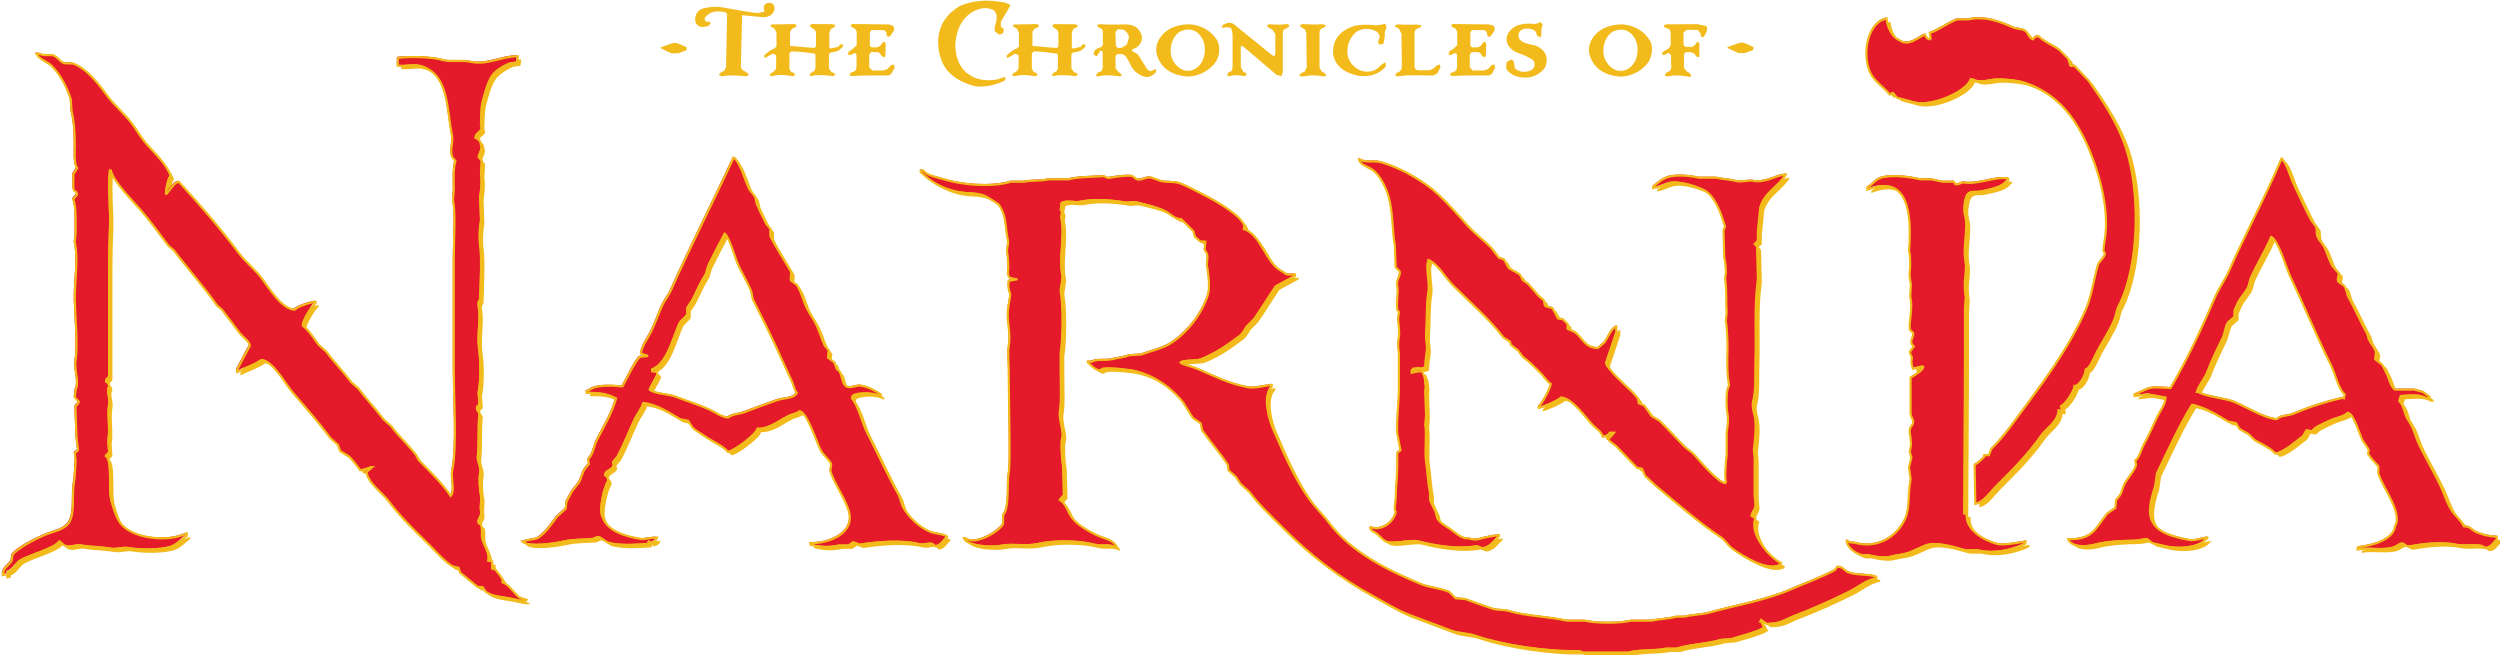 <?xml version="1.0" encoding="UTF-8" standalone="no"?>
<!-- Created with Inkscape (http://www.inkscape.org/) -->

<svg
   xmlns:dc="http://purl.org/dc/elements/1.1/"
   xmlns:cc="http://creativecommons.org/ns#"
   xmlns:rdf="http://www.w3.org/1999/02/22-rdf-syntax-ns#"
   xmlns:svg="http://www.w3.org/2000/svg"
   xmlns="http://www.w3.org/2000/svg"
   xmlns:sodipodi="http://sodipodi.sourceforge.net/DTD/sodipodi-0.dtd"
   xmlns:inkscape="http://www.inkscape.org/namespaces/inkscape"
   version="1.1"
   width="300.007"
   height="78.647"
   id="svg5276"
   inkscape:version="0.48.2 r9819"
   sodipodi:docname="The Chronicles of Narnia logo.svg"
   inkscape:export-filename="C:\Users\Klemen\Downloads\The Chronicles of Narnia logo.png"
   inkscape:export-xdpi="1500.2426"
   inkscape:export-ydpi="1500.2426">
  <sodipodi:namedview
     pagecolor="#ffffff"
     bordercolor="#666666"
     borderopacity="1"
     objecttolerance="10"
     gridtolerance="10"
     guidetolerance="10"
     inkscape:pageopacity="0"
     inkscape:pageshadow="2"
     inkscape:window-width="1280"
     inkscape:window-height="972"
     id="namedview67"
     showgrid="false"
     inkscape:zoom="4.6562614"
     inkscape:cx="189.42382"
     inkscape:cy="8.4583171"
     inkscape:window-x="1016"
     inkscape:window-y="-8"
     inkscape:window-maximized="1"
     inkscape:current-layer="svg5276"
     fit-margin-top="0"
     fit-margin-left="0"
     fit-margin-right="0"
     fit-margin-bottom="0" />
  <defs
     id="defs5278">
    <clipPath
       id="clipPath3717">
      <path
         d="m 427.26,426.42 71.64,0 0,24 -71.64,0 0,-24 z"
         id="path3719"
         inkscape:connector-curvature="0" />
    </clipPath>
    <clipPath
       id="clipPath3733">
      <path
         d="m 427.264,426.42 71.589,0 0,23.968 -71.589,0 0,-23.968 z"
         id="path3735"
         inkscape:connector-curvature="0" />
    </clipPath>
    <clipPath
       id="clipPath3745">
      <path
         d="m 427.26,426.42 71.64,0 0,24 -71.64,0 0,-24 z"
         id="path3747"
         inkscape:connector-curvature="0" />
    </clipPath>
    <clipPath
       id="clipPath3773">
      <path
         d="m 427.264,426.42 71.589,0 0,23.968 -71.589,0 0,-23.968 z"
         id="path3775"
         inkscape:connector-curvature="0" />
    </clipPath>
    <clipPath
       id="clipPath3789">
      <path
         d="m 427.26,426.42 71.64,0 0,24 -71.64,0 0,-24 z"
         id="path3791"
         inkscape:connector-curvature="0" />
    </clipPath>
  </defs>
  <g
     transform="translate(-441.067,-613.994)"
     id="layer1">
    <g
       transform="matrix(3.359,0,0,3.359,-1332.848,-867.725)"
       id="g5153">
      <g
         transform="matrix(1.25,0,0,-1.25,-5.948,1004.127)"
         id="g3713">
        <g
           clip-path="url(#clipPath3717)"
           id="g3715">
          <g
             transform="translate(484.435,434.765)"
             id="g3721">
            <path
               d="m 0,0 c -0.401,0.113 -0.907,0.408 -0.869,0.869 l -0.068,0 c 0.002,1.494 0.023,3.18 0.023,4.867 l 0,1.029 c 0.007,0.092 0.015,0.183 0.022,0.274 -0.023,0.178 -0.039,0.363 -0.022,0.503 0.011,0.092 0.039,0.399 0.022,0.48 -0.1,0.498 0.086,0.993 -0.022,1.372 -0.052,0.178 0.001,0.509 0.068,0.594 0.098,0.119 0.227,0.048 0.412,0.091 0.291,0.069 0.585,0.107 0.731,0.321 l 0.023,0 0,0.045 c -0.377,0.071 -0.836,-0.176 -1.257,-0.114 -0.106,0.015 -0.151,-0.081 -0.252,-0.046 l -0.046,0.069 -0.32,0 -0.32,0.068 -0.32,0 c -0.265,0.064 -0.805,0.144 -1.12,0.046 -0.172,-0.054 -0.25,-0.207 -0.389,-0.274 l 0,-0.069 c 1.165,0.461 1.277,-0.669 1.189,-1.76 0.041,-0.082 0.041,-0.471 0.023,-0.571 -0.018,-0.104 0.009,-0.253 0.023,-0.32 0.028,-0.139 -0.03,-0.322 0,-0.457 C -2.407,6.739 -2.517,6.366 -2.492,6.125 L -2.4,6.034 C -2.356,5.906 -2.548,5.792 -2.378,5.645 L -2.492,5.485 C -2.476,5.377 -2.399,5.34 -2.446,5.256 -2.447,5.132 -2.428,5.079 -2.4,5.005 c 0.082,0.022 0.178,0.051 0.274,0.069 L -2.103,5.051 C -2.144,4.941 -2.374,4.812 -2.469,4.754 l 0,-1.006 C -2.468,3.611 -2.372,3.549 -2.4,3.451 -2.428,3.356 -2.486,3.356 -2.492,3.245 -2.499,3.107 -2.434,2.924 -2.469,2.765 L -2.492,2.628 -2.446,2.468 -2.515,2.193 -2.469,1.852 C -2.582,1.215 -2.437,0.926 -2.766,0.48 -3.061,0.081 -3.534,-0.101 -4.024,0.023 -4.158,0.057 -4.198,0.015 -4.275,0.092 l -0.023,0 c 0.019,-0.211 0.254,-0.363 0.434,-0.412 l 0.183,0 c 0.123,-0.036 0.451,-0.099 0.64,-0.046 0.157,0.044 0.356,0.055 0.526,0.115 0.168,0.059 0.413,0.198 0.549,0.228 0.33,0.074 0.819,-0.096 1.074,-0.16 l 0.343,0 C -0.079,-0.301 0.475,-0.162 0.8,0 l 0.023,0.069 -0.023,0 C 0.8,0.069 0.196,-0.055 0,0 M -4.572,-0.663 -4.641,-0.754 C -5.044,-0.963 -5.49,-1.125 -5.898,-1.303 -6.612,-1.613 -7.439,-1.746 -8.23,-1.966 -8.444,-2.025 -8.705,-2.021 -8.939,-2.08 l -0.229,0 c -0.198,-0.06 -0.494,-0.066 -0.708,-0.114 l -0.572,0 c -0.354,-0.081 -0.998,-0.08 -1.349,0 l -0.503,0 c -0.537,0.119 -1.164,0.128 -1.646,0.274 -0.18,0.055 -0.31,0.012 -0.48,0.068 -0.242,0.082 -0.544,0.189 -0.777,0.275 -0.092,0.007 -0.183,0.015 -0.275,0.023 l -0.182,0.183 c -0.272,0.112 -0.562,0.12 -0.823,0.228 -0.997,0.413 -1.999,0.93 -2.607,1.737 -0.173,0.231 -0.401,0.45 -0.571,0.686 -0.416,0.576 -0.734,1.311 -1.029,1.988 -0.129,0.294 -0.316,0.955 -0.046,1.234 l 0,0.046 c -0.188,-0.018 -0.477,-0.108 -0.686,-0.069 -0.533,0.1 -0.995,0.334 -1.44,0.526 -0.151,0.065 -0.322,0.089 -0.457,0.16 l -0.023,0.023 c 0.118,0.073 0.45,0.034 0.594,0.091 0.426,0.169 0.761,0.409 1.098,0.663 0.094,0.071 0.135,0.177 0.205,0.274 l 0.206,0.206 c 0.221,0.316 0.399,0.616 0.618,0.937 l 0.548,0.297 0,0.046 -0.228,0 -0.252,0.16 c -0.384,0.287 -0.492,0.96 -0.983,1.143 l 0.023,0.069 c -0.059,0.295 -0.817,0.728 -1.097,0.868 -0.234,0.117 -0.499,0.274 -0.755,0.366 -0.179,0.064 -0.343,0.018 -0.549,0.068 l -0.251,0.092 c -0.155,0.045 -0.293,-0.09 -0.434,-0.046 l -0.115,0.092 c -0.114,0.037 -0.566,-0.026 -0.64,-0.046 -0.109,-0.029 -0.137,0.052 -0.206,0.046 -0.269,-0.024 -0.735,-0.019 -0.983,-0.092 l -0.571,0 c -0.244,-0.057 -0.477,-0.019 -0.709,-0.068 l -0.366,0 c -0.574,-0.173 -1.433,-0.085 -1.92,0.068 -0.216,0.068 -0.468,0.098 -0.595,0.252 l -0.068,0 0,-0.046 c 0.273,-0.255 0.553,-0.442 0.983,-0.549 0.412,-0.102 0.664,0.005 0.983,-0.205 l 0.251,-0.16 c 0.248,-0.336 0.182,-0.602 0.275,-1.029 0.025,-0.118 -0.035,-0.232 -0.023,-0.32 0.023,-0.161 0.05,-0.499 0.023,-0.571 -0.007,-0.228 0.093,-0.205 0.274,-0.229 l -0.251,-0.046 c -0.023,-0.173 0.001,-0.262 0.045,-0.388 0.005,-0.012 -0.058,-0.338 -0.068,-0.458 -0.031,-0.347 0.089,-0.639 0.023,-1.028 -0.031,-0.179 0,-0.424 0,-0.686 0.007,-0.67 0.015,-1.341 0.023,-2.011 0,-0.303 0.008,-0.717 -0.023,-0.915 -0.059,-0.366 0.027,-0.994 -0.16,-1.21 l 0,-0.251 c -0.084,-0.18 -0.752,-0.632 -1.075,-0.412 l -0.046,0 c 0.082,-0.216 0.767,-0.277 1.121,-0.206 0.291,0.059 0.628,-0.038 1.006,0.046 0.477,0.107 1.185,0.095 1.623,-0.023 0.179,-0.048 0.425,0.02 0.571,-0.068 l 0.046,0 c -0.078,0.214 -0.37,0.245 -0.572,0.342 -0.238,0.116 -0.557,0.296 -0.708,0.503 -0.121,0.166 -0.162,0.396 -0.343,0.503 l 0.114,0.137 -0.023,0.822 c -0.028,0.129 -0.073,0.669 -0.023,0.823 0.051,0.157 -0.105,0.529 -0.068,0.755 0.05,0.305 0.023,0.688 0.023,1.165 l 0,0.503 c 0.062,0.353 0.082,1.324 0,1.76 -0.011,0.059 0.069,0.339 0.045,0.457 -0.099,0.491 0.073,1.129 -0.023,1.6 -0.027,0.138 0.054,0.182 -0.022,0.275 l 0.022,0.183 c 0.154,0.102 0.378,0.007 0.549,0.045 0.386,0.086 0.937,0.04 1.281,-0.023 0.096,-0.017 0.215,0.034 0.342,0 0.279,-0.073 0.492,-0.112 0.755,-0.228 0.122,-0.054 0.249,-0.174 0.366,-0.229 l 0.137,-0.023 c 0.114,-0.114 0.229,-0.228 0.343,-0.343 l 0.046,-0.159 0.16,-0.138 0.137,0 -0.023,-0.228 0.068,-0.114 c 0.035,-0.123 -0.014,-0.265 0,-0.343 0.035,-0.192 0.097,-0.622 0.023,-0.846 -0.186,-0.566 -0.623,-1.112 -1.097,-1.394 -0.226,-0.135 -0.549,-0.203 -0.8,-0.298 -0.115,-0.007 -0.229,-0.015 -0.343,-0.023 -0.149,-0.056 -0.313,-0.069 -0.503,-0.114 -0.188,-0.044 -0.422,0.02 -0.572,-0.068 l -0.114,0 0,-0.023 c 0.071,-0.066 0.223,-0.229 0.343,-0.229 l 0.091,0.046 c 0.166,0.039 0.789,-0.029 0.938,-0.069 0.562,-0.149 0.915,-0.414 1.257,-0.777 0.157,-0.167 0.246,-0.391 0.389,-0.571 l 0.206,-0.137 0.045,-0.206 c 0.23,-0.326 0.514,-0.648 0.732,-0.983 l 0.023,-0.16 0.205,-0.182 0.138,-0.206 0.251,-0.228 c 0.281,-0.373 0.611,-0.68 0.937,-1.006 0.808,-0.807 1.578,-1.412 2.63,-1.989 0.293,-0.16 0.636,-0.375 0.96,-0.503 0.403,-0.158 0.819,-0.302 1.211,-0.457 0.245,-0.096 0.476,-0.073 0.732,-0.16 0.793,-0.269 2.061,-0.46 2.972,-0.434 l 0.091,-0.046 1.304,0 c 0.301,0.092 0.761,0.046 1.074,0.115 l 0.297,0 c 0.415,0.127 0.858,0.126 1.281,0.251 0.099,0.008 0.198,0.015 0.297,0.023 0.193,0.063 0.787,0.21 0.914,0.32 l 0.023,0 -0.091,0.183 -0.023,0 0.023,0.046 0.16,-0.115 c 0.395,-0.006 0.506,0.116 0.8,0.229 0.551,0.211 1.035,0.431 1.555,0.686 0.249,0.122 0.471,0.325 0.777,0.388 l 0,0.046 c -0.267,0.089 -0.583,0.029 -0.823,0.137 -0.067,0.03 -0.173,0.185 -0.297,0.137 m -13.283,11.36 c 0.202,-0.146 0.381,-0.489 0.457,-0.755 0.136,-0.475 0.103,-1.005 0.183,-1.417 0.008,-0.206 0.015,-0.411 0.023,-0.617 l 0.114,-0.114 c 0.036,-0.126 -0.108,-0.241 -0.069,-0.435 0.034,-0.163 -0.03,-0.466 0,-0.663 l 0.046,-0.068 -0.023,-0.183 c 0.005,-0.146 0.049,-0.387 0.023,-0.526 -0.027,-0.147 -0.026,-0.333 0,-0.457 l 0,-1.006 c 0,-0.47 -0.07,-0.866 -0.046,-1.302 l 0.092,-0.481 -0.092,-0.068 0,-0.343 c 0,-0.363 -0.041,-0.595 -0.045,-0.959 -0.002,-0.122 -0.062,-0.289 0,-0.389 -0.048,-0.28 -0.399,-0.562 -0.709,-0.434 l -0.023,-0.023 c 0.038,-0.103 0.104,-0.101 0.183,-0.16 0.085,-0.063 0.171,-0.184 0.274,-0.228 0.221,-0.094 0.695,0.064 0.938,0 0.444,-0.117 1.128,-0.233 1.623,-0.137 0.098,0.018 0.136,-0.075 0.251,-0.046 0.192,0.047 0.28,0.214 0.412,0.32 l 0,0.045 c -0.199,-0.025 -0.41,-0.065 -0.571,-0.114 -0.157,-0.046 -0.309,0.053 -0.389,0.023 -0.159,0.041 -0.295,0.169 -0.412,0.251 -0.145,0.104 -0.294,0.168 -0.388,0.321 l -0.046,0.182 c -0.042,0.09 -0.122,0.238 -0.16,0.343 l 0,0.206 c -0.06,0.257 -0.071,0.629 -0.114,0.89 -0.044,0.264 0.024,0.749 -0.023,1.052 l 0.023,0.274 c -0.008,0.214 -0.016,0.427 -0.023,0.64 0,0.103 0.024,0.203 0,0.252 0.001,0.205 -0.048,0.243 -0.092,0.365 -0.141,-0.001 -0.196,-0.028 -0.297,-0.045 l 0,0.068 0.046,0.046 c 0.096,0.005 0.173,0.033 0.228,0 l 0.115,0.046 c -0.001,0.174 0.03,0.369 0.046,0.48 0.018,0.128 -0.032,0.314 -0.023,0.434 0.028,0.416 0.008,0.915 0.068,1.257 0.044,0.249 -0.092,0.713 0,0.869 l 0,0.023 c 0.256,-0.092 0.498,-0.521 0.686,-0.709 0.494,-0.493 1.033,-0.953 1.463,-1.509 l 0.183,-0.114 0.023,-0.091 0.206,-0.16 0.137,-0.183 c 0.182,-0.138 0.343,-0.297 0.503,-0.457 0.103,-0.104 0.172,-0.237 0.297,-0.32 -0.023,-0.143 -0.25,-0.565 -0.343,-0.64 l 0,-0.046 c 0.121,0.019 0.577,0.221 0.64,0.297 0.324,-0.009 0.717,-0.602 0.915,-0.8 0.098,-0.098 0.232,-0.166 0.274,-0.32 0.108,0.01 0.158,0.048 0.206,0.114 l 0.114,0 -0.114,-0.137 -0.069,0 c 0.033,-0.12 0.173,-0.173 0.252,-0.251 0.198,-0.206 0.396,-0.412 0.594,-0.617 l 0.137,-0.023 0.092,-0.206 0.32,-0.296 c 0.613,-0.503 1.182,-1.014 1.852,-1.463 0.115,-0.078 0.203,-0.235 0.32,-0.32 0.253,-0.184 1.011,-0.679 1.371,-0.457 l 0.023,0.045 c -0.32,0.152 -0.917,0.824 -0.731,1.281 L -7.019,0.8 c 0.022,0.119 0.101,0.165 0.115,0.297 0.006,0.065 -0.023,0.199 -0.023,0.297 l 0,1.074 -0.023,0.228 c 0.029,0.229 0.082,0.691 0.023,0.96 -0.022,0.1 -0.08,0.279 -0.046,0.412 0.089,0.343 0.054,0.732 0.069,1.188 0.022,0.714 -0.036,1.558 0.068,2.309 l -0.023,0.937 -0.068,0.069 0.091,0.091 0,0.274 c 0.023,0.229 0.046,0.458 0.069,0.686 0.136,0.442 0.52,0.577 0.732,0.938 l -0.023,0 -0.206,-0.046 c -0.152,-0.052 -0.454,-0.189 -0.686,-0.138 -0.156,0.035 -0.338,-0.045 -0.526,0 -0.201,0.05 -0.349,0.047 -0.548,0.092 l -0.504,0 c -0.216,0.055 -0.628,0.094 -0.868,0.023 -0.182,-0.054 -0.301,-0.177 -0.435,-0.274 l 0,-0.046 c 0.17,0.022 0.307,0.096 0.435,0.137 0.306,0.099 0.93,-0.13 1.074,-0.229 0.289,-0.197 0.433,-0.64 0.549,-1.005 L -7.819,8.959 C -7.811,8.7 -7.804,8.441 -7.796,8.182 -7.763,8.045 -7.751,7.911 -7.75,7.748 l -0.023,-0.16 c 0.052,-0.312 0.02,-0.677 0.046,-0.96 L -7.75,6.376 C -7.718,6.153 -7.697,5.757 -7.704,5.531 -7.714,5.268 -7.72,4.803 -7.659,4.548 L -7.704,4.411 c -0.035,-0.13 -0.038,-0.515 0,-0.686 0.033,-0.151 0.002,-0.411 -0.023,-0.526 l 0,-0.663 C -7.747,2.416 -7.792,1.913 -7.75,1.76 L -7.773,1.737 c -0.206,0.026 -0.73,0.636 -0.869,0.799 -0.079,0.093 -0.21,0.164 -0.297,0.252 -0.239,0.24 -0.464,0.497 -0.709,0.731 l -0.228,0.137 -0.206,0.298 -0.16,0.068 -0.023,0.137 -0.16,0.183 c -0.156,0.15 -0.701,0.637 -0.755,0.823 l 0.298,0.891 0,0.16 c -0.155,-0.058 -0.246,-0.332 -0.343,-0.457 l -0.183,-0.16 c -0.384,0.006 -0.442,0.299 -0.663,0.457 l -0.206,0.092 0,0.137 -0.137,0.137 -0.137,0.023 c -0.049,0.1 -0.107,0.207 -0.16,0.297 l -0.183,0.046 c -0.073,0.061 -0.021,0.087 -0.069,0.183 L -13.1,7.085 c -0.099,0.114 -0.198,0.229 -0.297,0.343 l -0.16,0.114 -0.069,0.137 c -0.087,0.088 -0.186,0.115 -0.297,0.183 -0.092,0.057 -0.105,0.203 -0.183,0.275 l -0.137,0.045 -0.229,0.297 c -0.203,0.204 -0.447,0.382 -0.64,0.595 -0.328,0.362 -0.773,0.888 -1.166,1.165 -0.385,0.272 -0.801,0.509 -1.303,0.663 -0.232,0.071 -0.457,-0.018 -0.64,0.092 l -0.023,0 c 0.05,-0.179 0.255,-0.201 0.389,-0.297 M 9.922,4.182 C 9.415,4.075 8.918,3.909 8.482,3.725 8.318,3.655 8.114,3.681 8.002,3.565 7.656,3.585 7.082,3.944 6.767,4.068 6.51,4.169 5.959,4.208 5.761,4.342 l -0.045,0 c 0.057,0.202 0.221,0.376 0.297,0.572 0.135,0.352 0.278,0.644 0.434,0.96 0.074,0.148 0.071,0.324 0.16,0.457 l 0.183,0.16 0,0.182 0.091,0.206 C 6.95,7.02 7.08,7.159 7.156,7.291 7.218,7.399 7.22,7.523 7.27,7.634 7.444,8.013 7.675,8.38 7.841,8.777 8.054,8.67 8.269,7.889 8.39,7.634 8.788,6.8 9.15,5.914 9.556,5.096 9.669,4.869 9.765,4.415 9.945,4.273 L 9.922,4.182 z m 3.772,-3.839 c -0.129,0.057 -0.144,0.156 -0.343,0.16 -0.096,0.2 -0.26,0.306 -0.365,0.48 -0.131,0.215 -0.188,0.429 -0.298,0.663 -0.177,0.375 -0.409,0.77 -0.594,1.142 -0.099,0.197 -0.136,0.372 -0.228,0.571 l -0.16,0.275 C 11.639,3.818 11.616,3.963 11.5,4.091 l 0.045,0.137 c 0.256,0.01 0.555,0.056 0.732,-0.069 l 0.091,0 0,0.046 -0.183,0.137 -0.251,0.069 -0.548,0 c -0.128,0.06 -0.18,0.356 -0.252,0.48 l -0.114,0.228 -0.206,0.16 0.023,0.206 c -0.036,0.121 -0.15,0.254 -0.206,0.366 l -0.046,0.16 C 10.401,6.338 10.244,6.713 10.059,7.039 10.001,7.142 9.999,7.296 9.922,7.382 l -0.16,0.115 c -0.047,0.101 0.036,0.184 0,0.251 L 9.602,7.931 C 9.489,8.112 9.452,8.307 9.35,8.502 9.305,8.588 9.204,8.686 9.167,8.777 9.123,8.886 9.163,8.979 9.122,9.074 L 8.985,9.257 C 8.807,9.58 8.663,9.922 8.504,10.239 8.394,10.46 8.313,10.821 8.161,10.994 L 8.139,11.017 C 7.678,9.918 7.114,8.888 6.63,7.794 6.524,7.554 6.342,7.298 6.241,7.062 5.855,6.16 5.442,5.266 4.961,4.456 4.763,4.458 4.527,4.498 4.367,4.456 4.225,4.419 4.067,4.316 3.932,4.273 l 0,-0.045 C 4.062,4.243 4.191,4.258 4.321,4.273 4.478,4.243 4.685,4.206 4.824,4.182 4.802,3.962 4.676,3.818 4.595,3.656 4.457,3.379 4.351,3.11 4.207,2.856 4.118,2.701 4.087,2.487 3.955,2.376 L 3.978,2.262 C 3.943,2.092 3.711,1.854 3.635,1.691 3.585,1.584 3.58,1.496 3.521,1.394 L 3.406,1.257 3.384,1.029 3.155,0.869 C 2.821,0.466 2.756,0.107 2.035,0.137 2.118,-0.092 2.522,-0.095 2.789,-0.023 3.1,0.061 3.545,0.09 3.932,0.092 c 0.105,0 0.33,0.058 0.366,0.045 L 4.435,0.023 C 4.565,-0.008 4.694,-0.038 4.824,-0.068 5.25,-0.165 5.829,-0.094 5.99,0.16 l 0.023,0 0,0.023 C 5.864,0.17 5.662,0.08 5.487,0.114 5.029,0.205 4.559,0.315 4.412,0.709 4.306,0.995 4.453,1.424 4.527,1.669 4.542,1.783 4.557,1.897 4.572,2.01 4.882,2.653 5.208,3.377 5.578,3.976 5.971,3.896 6.306,3.675 6.607,3.496 L 6.836,3.451 6.927,3.291 C 7.018,3.225 7.11,3.195 7.201,3.131 l 0.16,-0.16 C 7.53,2.869 7.846,2.728 7.956,2.582 8.184,2.6 8.584,2.954 8.756,3.085 l 0.091,0.16 0.16,-0.023 0.092,0.091 C 9.224,3.393 9.39,3.46 9.51,3.519 9.687,3.607 9.899,3.623 10.036,3.748 10.21,3.702 10.36,3.149 10.448,2.971 10.489,2.887 10.603,2.765 10.631,2.673 L 10.608,2.582 10.7,2.445 l 0.205,-0.229 0,-0.206 C 10.994,1.75 11.175,1.469 11.294,1.211 11.361,1.067 11.513,0.699 11.386,0.526 11.35,0.115 10.733,-0.048 10.334,-0.091 l -0.023,-0.023 0,-0.046 c 0.294,0.058 0.683,-0.027 0.983,0.046 0.115,0.028 0.175,0.093 0.229,0.114 0.133,0.052 0.15,-0.091 0.274,-0.068 0.33,0.058 0.904,0.136 1.326,0.045 0.294,-0.063 0.717,0.053 0.823,-0.091 0.21,0.012 0.216,0.141 0.342,0.228 l 0,0.092 c -0.228,0.01 -0.415,0.058 -0.594,0.137 m -48.559,3.77 c -0.297,-0.102 -0.646,-0.233 -0.937,-0.342 -0.165,-0.063 -0.358,-0.058 -0.48,-0.16 -0.206,0.025 -0.365,0.156 -0.526,0.228 -0.313,0.141 -0.648,0.243 -0.96,0.366 -0.2,0.079 -0.614,0.081 -0.754,0.206 l 0.228,0.434 -0.023,0.069 -0.137,0.022 0,0.046 c 0.432,0.162 0.588,0.878 0.778,1.303 0.048,0.109 0.185,0.173 0.228,0.274 l 0,0.183 0.137,0.206 c 0.13,0.246 0.227,0.493 0.366,0.708 0.063,0.099 0.06,0.212 0.114,0.321 0.145,0.287 0.302,0.604 0.458,0.891 0.147,-0.125 0.3,-0.746 0.411,-0.96 0.108,-0.209 0.25,-0.467 0.343,-0.686 l 0.046,-0.228 c 0.237,-0.48 0.513,-1.013 0.731,-1.509 0.128,-0.289 0.269,-0.576 0.389,-0.846 0.052,-0.117 0.06,-0.232 0.137,-0.32 -0.069,-0.166 -0.369,-0.144 -0.549,-0.206 m 4.367,-3.77 c -0.307,0.131 -0.586,0.393 -0.754,0.663 -0.08,0.128 -0.084,0.273 -0.16,0.411 -0.308,0.553 -0.622,1.234 -0.892,1.759 -0.149,0.291 -0.237,0.745 -0.434,0.983 l 0.023,0.069 c 0.134,0.107 0.625,0.097 0.754,0 l 0.046,0 0,0.045 c -0.172,0.111 -0.321,0.207 -0.572,0.252 -0.099,0.018 -0.294,-0.086 -0.411,-0.023 -0.113,0.06 -0.121,0.292 -0.183,0.412 l -0.092,0.091 -0.068,0.183 -0.183,0.137 0.023,0.206 -0.115,0.137 c -0.096,0.205 -0.137,0.373 -0.228,0.571 -0.071,0.155 -0.2,0.334 -0.275,0.48 -0.117,0.228 -0.156,0.475 -0.297,0.686 l -0.16,0.114 c -0.046,0.075 0.034,0.202 -0.023,0.297 -0.18,0.306 -0.414,0.66 -0.571,0.983 l 0,0.206 -0.115,0.137 c -0.096,0.182 -0.196,0.396 -0.274,0.572 l -0.046,0.205 -0.16,0.206 c -0.15,0.296 -0.216,0.641 -0.411,0.892 l -0.046,0.023 c -0.601,-1.292 -1.226,-2.515 -1.806,-3.818 -0.057,-0.127 -0.172,-0.265 -0.229,-0.388 -0.128,-0.279 -0.204,-0.527 -0.342,-0.8 -0.089,-0.176 -0.247,-0.369 -0.275,-0.595 l 0.206,-0.068 -0.229,-0.023 c -0.104,-0.042 -0.428,-0.712 -0.503,-0.846 -0.319,0.025 -0.767,0.057 -0.96,-0.114 l -0.068,-0.023 0,-0.046 c 0.394,0 0.573,-0.027 0.845,-0.16 -0.113,-0.425 -0.364,-0.82 -0.548,-1.188 -0.091,-0.182 -0.109,-0.422 -0.252,-0.549 L -40.26,2.285 -40.374,2.148 C -40.462,2.017 -40.471,1.875 -40.557,1.737 L -40.74,1.509 -40.9,1.211 -40.923,1.006 -41.174,0.777 c -0.151,-0.2 -0.318,-0.455 -0.526,-0.594 -0.107,-0.072 -0.299,-0.042 -0.412,-0.114 l -0.045,0 0.023,-0.023 c 0.189,-0.144 0.916,-0.034 1.165,0.023 0.258,0.059 0.511,0.048 0.801,0.068 0.08,0.006 0.134,0.082 0.228,0.046 l 0.206,-0.137 c 0.318,-0.112 0.85,-0.07 1.166,-0.046 l 0.023,0.069 0,0.023 0.023,-0.069 c 0.091,0.013 0.133,0.039 0.182,0.091 l 0.023,0.069 c -0.132,-0.001 -0.383,-0.054 -0.434,-0.046 -0.471,0.074 -0.991,0.228 -1.12,0.64 -0.118,0.173 0.062,0.897 0.16,1.006 -0.004,0.118 -0.02,0.137 -0.092,0.182 0.038,0.15 0.208,0.134 0.252,0.274 l -0.023,0.092 0.137,0.16 c 0.192,0.368 0.322,0.719 0.503,1.097 0.065,0.135 0.187,0.27 0.229,0.434 0.364,-0.015 0.792,-0.303 1.051,-0.457 l 0.229,-0.046 0.137,-0.206 c 0.102,-0.09 0.258,-0.176 0.366,-0.251 0.198,-0.139 0.489,-0.25 0.64,-0.434 0.176,0.019 0.82,0.5 0.846,0.663 0.349,-0.01 0.613,0.227 0.892,0.365 0.11,0.055 0.235,0.06 0.32,0.138 0.226,-0.083 0.466,-0.874 0.594,-1.121 0.062,-0.118 0.26,-0.292 0.297,-0.388 l -0.022,-0.206 c 0.109,-0.358 0.412,-0.754 0.525,-1.142 0.185,-0.632 -0.556,-0.93 -1.097,-0.914 l 0,-0.046 c 0.263,-0.068 0.508,-0.09 0.823,-0.023 l 0.274,0 0.137,0.092 0.183,-0.069 c 0.491,0.084 1.224,0.134 1.669,0.023 0.241,-0.06 0.365,0.098 0.48,-0.068 0.179,0.019 0.242,0.175 0.343,0.274 -0.046,0.069 -0.381,0.095 -0.48,0.137 m -12.254,-1.44 0.046,0.023 c -0.042,0.122 -0.182,0.279 -0.229,0.343 l -0.091,0.022 c 0.011,0.121 0,0.118 0,0.206 l -0.114,0.023 c 0.065,0.145 -0.104,0.421 -0.16,0.594 -0.048,0.146 0.014,0.285 -0.046,0.435 l -0.069,0.045 c -0.036,0.113 0.105,0.173 0.069,0.343 -0.027,0.125 0.024,0.31 0,0.435 -0.035,0.181 -0.058,0.468 -0.023,0.638 0.038,0.183 -0.087,0.341 -0.069,0.481 0.046,0.353 0.003,0.81 0.046,1.188 0.012,0.106 -0.093,0.136 -0.069,0.229 l 0.069,0.068 c -0.008,0.115 -0.015,0.229 -0.023,0.343 0.064,0.3 0.067,0.867 0.023,1.166 -0.076,0.518 0.053,0.891 -0.023,1.326 -0.02,0.113 0.044,0.112 0.046,0.206 0.009,0.365 0.052,1.152 0,1.508 -0.031,0.211 -0.014,0.536 0.023,0.709 -0.008,0.228 -0.015,0.457 -0.023,0.685 0.027,0.163 0.056,0.462 0.023,0.641 0.007,0.129 0.015,0.259 0.023,0.388 l -0.092,0.114 c -0.009,0.006 0.131,0.241 0.069,0.343 -0.012,0.131 -0.072,0.158 -0.16,0.206 0.029,0.132 0.147,0.144 0.183,0.251 l -0.023,0.092 c 0.005,0.116 0,0.497 0.046,0.663 0.069,0.256 0.14,0.552 0.274,0.754 0.098,0.148 0.348,0.301 0.526,0.366 l 0.183,0.023 0.022,0.137 0,0.045 c -0.468,-0.004 -0.879,-0.265 -1.348,-0.16 -0.24,0.054 -0.581,-0.01 -0.778,0.046 -0.352,0.101 -0.933,0.105 -1.28,0.069 l -0.023,-0.023 0,-0.206 c 0.271,-0.026 0.474,0.06 0.709,-0.023 0.744,-0.263 0.685,-1.161 0.846,-2.011 0.027,-0.146 -0.074,-0.391 0,-0.572 l 0.091,-0.114 c -0.07,-0.283 -0.046,-0.513 -0.046,-0.846 -0.007,-0.091 -0.015,-0.183 -0.022,-0.274 0.078,-0.387 0.023,-1.074 0.022,-1.623 l 0,-3.246 c 0,-0.883 0.095,-2.209 -0.045,-2.857 -0.045,-0.206 0.075,-0.548 -0.023,-0.708 l -0.023,-0.022 c -0.223,0.347 -0.624,0.73 -0.914,1.027 l -0.069,0.137 c -0.214,0.285 -0.49,0.523 -0.709,0.823 l -0.228,0.206 c -0.228,0.302 -0.481,0.566 -0.709,0.869 l -0.206,0.182 c -0.235,0.312 -0.496,0.581 -0.731,0.892 l -0.206,0.183 c -0.134,0.18 -0.277,0.419 -0.457,0.548 0.013,0.15 0.271,0.567 0.365,0.64 l 0,0.046 c -0.173,-0.027 -0.479,-0.122 -0.594,-0.229 -0.365,0.001 -0.757,0.652 -0.937,0.892 -0.193,0.256 -0.47,0.473 -0.663,0.731 -0.533,0.711 -1.118,1.386 -1.715,2.035 -0.141,-0.031 -0.258,-0.246 -0.343,-0.343 l -0.023,0 c 0.012,0.15 0.059,0.4 0.137,0.503 -0.129,0.366 -0.473,0.661 -0.708,0.937 -0.147,0.172 -0.256,0.366 -0.389,0.549 -0.205,0.281 -0.501,0.52 -0.709,0.8 -0.246,0.33 -0.545,0.739 -0.937,0.914 -0.112,0.05 -0.222,-0.009 -0.343,0.046 -0.083,0.037 -0.172,0.178 -0.274,0.205 -0.095,0.025 -0.278,-0.021 -0.389,0.046 l -0.091,0 c 0.075,-0.156 0.314,-0.225 0.434,-0.343 0.244,-0.241 0.432,-0.596 0.549,-0.96 0.007,-0.114 0.015,-0.229 0.022,-0.343 0.07,-0.264 0.092,-0.619 0.092,-0.937 0,-0.216 -0.026,-0.593 0.069,-0.686 l -0.115,-0.182 c 0.021,-0.098 -0.025,-0.344 0.023,-0.458 l 0.069,-0.045 0.023,-0.069 -0.115,-0.137 c 0.086,-0.19 0.07,-0.631 0.069,-0.983 L -54.96,8.617 c 0.108,-0.479 -0.011,-1.164 0,-1.646 0.01,-0.449 0.09,-1.31 0.023,-1.715 -0.048,-0.288 0.113,-0.647 0,-0.845 l -0.023,-0.229 0.114,-0.114 c -0.018,-0.094 -0.071,-0.083 -0.091,-0.137 -0.013,-0.035 0.023,-0.647 0.023,-0.823 0,-0.104 0.053,-0.414 0.045,-0.435 L -54.96,2.605 -54.937,2.376 C -54.946,2.208 -54.958,1.9 -54.983,1.76 c -0.068,-0.383 0.028,-0.872 -0.137,-1.143 -0.131,-0.215 -0.46,-0.26 -0.709,-0.366 -0.23,-0.097 -0.792,-0.379 -0.914,-0.571 l -0.023,-0.16 c -0.076,-0.151 -0.239,-0.17 -0.252,-0.411 l 0.138,0.022 0,0.069 c 0.152,0.037 0.238,0.237 0.365,0.32 0.254,0.165 0.985,0.341 1.121,0.549 l 0.137,-0.115 c 0.172,-0.079 0.319,0.038 0.503,0 0.184,-0.038 0.622,-0.048 0.846,-0.091 0.128,-0.025 0.355,0.041 0.457,0.023 0.354,-0.063 0.985,-0.069 1.28,0.046 0.161,0.062 0.277,0.207 0.412,0.297 l 0,0.068 c -0.579,-0.272 -1.579,-0.132 -1.898,0.297 -0.118,0.159 -0.189,0.413 -0.251,0.617 -0.097,0.316 0.034,1.161 -0.16,1.302 l 0.091,0.092 c -0.008,0.114 -0.015,0.228 -0.023,0.343 0.057,0.307 -0.03,0.76 0.023,1.028 0.038,0.196 -0.083,0.383 0,0.503 -0.009,0.105 -0.026,0.118 -0.091,0.16 0.019,0.096 0.066,0.08 0.091,0.137 l 0,1.943 c 0,0.764 -0.007,1.673 0.023,2.263 0.027,0.536 -0.06,1.166 0,1.692 l 0.023,0 c 0.088,-0.334 0.623,-0.862 0.846,-1.12 0.284,-0.329 0.54,-0.681 0.8,-1.029 l 0.16,-0.137 c 0.404,-0.538 0.849,-1.024 1.234,-1.577 l 0.137,-0.115 c 0.171,-0.226 0.336,-0.432 0.503,-0.662 0.091,-0.125 0.25,-0.198 0.298,-0.366 l -0.366,-0.686 0,-0.068 c 0.225,0.108 0.502,0.198 0.709,0.342 0.319,-0.03 0.678,-0.693 0.868,-0.914 0.374,-0.435 0.75,-0.859 1.098,-1.326 l 0.205,-0.183 0.069,-0.182 0.229,-0.138 c 0.082,-0.059 0.284,-0.32 0.343,-0.411 0.119,0.011 0.262,0.067 0.32,0.091 l 0.023,0 -0.161,-0.137 c 0.018,-0.296 0.463,-0.615 0.618,-0.822 0.328,-0.44 0.708,-0.81 1.097,-1.188 0.236,-0.23 0.456,-0.499 0.732,-0.686 l 0.183,-0.046 0.045,-0.137 0.503,-0.411 0.138,0 0.091,-0.137 c 0.212,-0.149 0.483,-0.139 0.777,-0.206 0.093,-0.021 0.31,-0.072 0.366,-0.046 l 0.023,0.023 -0.206,0.069 c -0.132,0.092 -0.326,0.413 -0.503,0.434 m 44.97,5.599 c 0.151,0.02 0.312,0.32 0.32,0.48 0.122,0.035 0.256,0.382 0.32,0.503 0.157,0.299 0.38,0.629 0.503,0.937 0.054,0.137 0.05,0.241 0.114,0.366 0.606,1.181 0.627,3.281 0.206,4.549 -0.236,0.708 -0.658,1.333 -1.052,1.897 l -0.411,0.434 -0.115,0 -0.068,0.206 -0.252,0.251 C 1.599,14.26 1.349,14.353 1.189,14.514 1.084,14.505 1.071,14.488 1.029,14.422 0.897,14.472 0.904,14.614 0.8,14.674 0.697,14.734 0.565,14.717 0.457,14.765 0.109,14.92 -0.319,15.1 -0.823,14.994 l -0.32,0 c -0.259,-0.097 -0.536,-0.309 -0.778,-0.389 l 0.023,-0.16 -0.023,-0.023 c -0.096,0.021 -0.1,0.066 -0.137,0.138 -0.205,-0.072 -0.462,-0.355 -0.731,-0.16 -0.189,0.063 -0.355,0.374 -0.366,0.617 -0.507,-0.092 -0.7,-0.908 -0.503,-1.463 0.117,-0.331 0.401,-0.466 0.594,-0.709 l 0.092,0.046 0.114,-0.137 c 0.168,-0.046 0.336,-0.092 0.503,-0.137 0.54,-0.126 1.515,0.335 1.601,0.663 0.092,0.005 0.092,-0.028 0.182,-0.046 0.119,-0.024 0.306,0.004 0.389,0.023 0.236,0.053 0.782,-0.011 0.96,-0.069 C 1.916,12.816 2.453,11.88 2.835,10.742 3.014,10.21 3.217,9.34 3.063,8.594 L 3.041,8.388 3.086,8.297 C 3.066,8.169 2.921,8.093 2.881,7.954 2.751,7.508 2.711,7.094 2.538,6.696 2.023,5.516 1.244,4.523 0.526,3.542 0.31,3.248 0.099,2.969 -0.16,2.719 l -0.069,-0.183 -0.137,0 0,-0.045 C -0.449,2.406 -0.529,2.319 -0.64,2.262 c 0.008,-0.373 0.015,-0.746 0.023,-1.119 0.234,0.043 0.423,0.332 0.571,0.48 0.461,0.46 0.925,0.918 1.303,1.462 0.151,0.217 0.487,0.399 0.503,0.731 L 1.829,3.794 1.852,3.862 1.829,3.931 c 0.133,0.066 0.363,0.408 0.389,0.571"
               id="path3723"
               style="fill:#f2bb1b;fill-opacity:1;fill-rule:evenodd;stroke:none"
               inkscape:connector-curvature="0" />
          </g>
          <g
             transform="translate(484.311,434.889)"
             id="g3725">
            <path
               d="m 0,0 c -0.401,0.113 -0.907,0.408 -0.869,0.869 l -0.068,0 c 0.002,1.494 0.023,3.18 0.023,4.867 l 0,1.029 c 0.007,0.092 0.015,0.183 0.022,0.274 -0.023,0.178 -0.039,0.364 -0.022,0.503 0.011,0.092 0.039,0.399 0.022,0.48 -0.1,0.498 0.086,0.993 -0.022,1.372 -0.052,0.178 0.001,0.509 0.068,0.594 0.098,0.119 0.227,0.048 0.412,0.091 0.291,0.069 0.585,0.108 0.731,0.321 l 0.023,0 0,0.045 c -0.377,0.071 -0.836,-0.176 -1.257,-0.114 -0.106,0.015 -0.151,-0.081 -0.252,-0.046 l -0.046,0.069 -0.32,0 -0.32,0.068 -0.32,0 c -0.265,0.064 -0.805,0.144 -1.12,0.046 -0.172,-0.054 -0.25,-0.207 -0.389,-0.274 l 0,-0.069 c 1.165,0.461 1.277,-0.669 1.189,-1.76 0.041,-0.082 0.041,-0.471 0.023,-0.571 -0.018,-0.104 0.009,-0.253 0.023,-0.32 0.028,-0.139 -0.03,-0.323 0,-0.458 0.061,-0.277 -0.048,-0.65 -0.023,-0.891 L -2.401,6.034 C -2.356,5.906 -2.548,5.792 -2.378,5.645 l -0.114,-0.16 c 0.016,-0.108 0.093,-0.145 0.046,-0.228 -10e-4,-0.125 0.018,-0.178 0.045,-0.252 0.083,0.022 0.179,0.051 0.275,0.069 L -2.103,5.051 C -2.144,4.941 -2.374,4.812 -2.469,4.753 l 0,-1.005 C -2.468,3.611 -2.372,3.549 -2.401,3.451 -2.428,3.357 -2.486,3.356 -2.492,3.245 -2.499,3.107 -2.434,2.924 -2.469,2.765 L -2.492,2.628 -2.446,2.468 -2.515,2.193 -2.469,1.852 C -2.582,1.215 -2.437,0.926 -2.766,0.48 -3.061,0.081 -3.534,-0.101 -4.024,0.023 -4.158,0.057 -4.198,0.015 -4.275,0.091 l -0.023,0 c 0.019,-0.21 0.254,-0.362 0.434,-0.411 l 0.183,0 c 0.123,-0.036 0.451,-0.099 0.64,-0.046 0.157,0.044 0.356,0.055 0.526,0.115 0.168,0.059 0.413,0.198 0.549,0.228 0.33,0.074 0.819,-0.096 1.074,-0.16 l 0.343,0 C -0.079,-0.301 0.475,-0.162 0.8,0 l 0.023,0.069 -0.023,0 C 0.8,0.069 0.195,-0.055 0,0 M -4.572,-0.663 -4.641,-0.754 C -5.044,-0.963 -5.49,-1.125 -5.898,-1.303 -6.612,-1.613 -7.439,-1.746 -8.23,-1.966 -8.444,-2.025 -8.705,-2.021 -8.939,-2.08 l -0.229,0 c -0.198,-0.06 -0.494,-0.066 -0.708,-0.114 l -0.572,0 c -0.354,-0.081 -0.998,-0.08 -1.349,0 l -0.503,0 c -0.536,0.119 -1.164,0.128 -1.646,0.274 -0.18,0.055 -0.31,0.011 -0.48,0.069 -0.242,0.081 -0.544,0.187 -0.777,0.274 -0.092,0.007 -0.183,0.015 -0.275,0.023 l -0.182,0.183 c -0.272,0.112 -0.562,0.12 -0.823,0.228 -0.997,0.413 -1.999,0.93 -2.607,1.737 -0.173,0.231 -0.401,0.45 -0.571,0.686 -0.417,0.576 -0.734,1.311 -1.029,1.988 -0.129,0.294 -0.316,0.955 -0.046,1.234 l 0,0.046 c -0.188,-0.018 -0.477,-0.108 -0.686,-0.069 -0.533,0.1 -0.996,0.334 -1.44,0.526 -0.151,0.065 -0.322,0.089 -0.457,0.16 l -0.023,0.023 c 0.118,0.073 0.45,0.034 0.594,0.091 0.425,0.169 0.761,0.409 1.098,0.663 0.094,0.071 0.135,0.177 0.205,0.274 l 0.206,0.206 c 0.221,0.316 0.399,0.616 0.618,0.937 l 0.548,0.297 0,0.046 -0.229,0 -0.251,0.16 c -0.384,0.287 -0.492,0.96 -0.983,1.143 l 0.023,0.069 c -0.059,0.295 -0.817,0.728 -1.098,0.868 -0.234,0.117 -0.498,0.274 -0.754,0.366 -0.179,0.065 -0.343,0.018 -0.549,0.069 l -0.251,0.091 c -0.155,0.045 -0.293,-0.09 -0.434,-0.046 l -0.115,0.092 c -0.114,0.037 -0.566,-0.026 -0.64,-0.046 -0.11,-0.029 -0.137,0.052 -0.206,0.046 -0.269,-0.024 -0.735,-0.019 -0.983,-0.092 l -0.571,0 c -0.244,-0.057 -0.476,-0.019 -0.709,-0.068 l -0.366,0 c -0.574,-0.173 -1.433,-0.085 -1.92,0.068 -0.216,0.068 -0.469,0.098 -0.595,0.252 l -0.068,0 0,-0.046 c 0.272,-0.255 0.553,-0.441 0.983,-0.549 0.412,-0.102 0.664,0.005 0.983,-0.205 l 0.251,-0.16 c 0.248,-0.336 0.182,-0.602 0.275,-1.029 0.025,-0.117 -0.035,-0.232 -0.023,-0.32 0.023,-0.161 0.05,-0.499 0.023,-0.571 -0.007,-0.228 0.093,-0.205 0.274,-0.229 l -0.251,-0.046 c -0.023,-0.173 0.001,-0.262 0.045,-0.388 0.005,-0.012 -0.058,-0.338 -0.068,-0.457 -0.031,-0.348 0.089,-0.64 0.023,-1.029 -0.031,-0.179 0,-0.424 0,-0.686 0.007,-0.67 0.015,-1.341 0.023,-2.011 0,-0.303 0.008,-0.717 -0.023,-0.915 -0.059,-0.366 0.027,-0.994 -0.161,-1.21 l 0,-0.251 c -0.083,-0.18 -0.751,-0.632 -1.074,-0.412 l -0.046,0 c 0.082,-0.216 0.767,-0.277 1.12,-0.206 0.292,0.059 0.629,-0.038 1.007,0.046 0.477,0.107 1.185,0.095 1.623,-0.023 0.179,-0.048 0.425,0.02 0.571,-0.068 l 0.046,0 c -0.078,0.214 -0.37,0.245 -0.572,0.342 -0.238,0.116 -0.557,0.296 -0.708,0.503 -0.121,0.166 -0.162,0.396 -0.343,0.503 l 0.114,0.137 -0.023,0.822 c -0.028,0.129 -0.073,0.669 -0.023,0.823 0.051,0.157 -0.105,0.529 -0.068,0.754 0.05,0.306 0.023,0.689 0.023,1.166 l 0,0.503 c 0.062,0.353 0.082,1.324 0,1.76 -0.012,0.059 0.069,0.34 0.045,0.457 -0.099,0.491 0.073,1.129 -0.023,1.6 -0.027,0.138 0.054,0.182 -0.022,0.275 l 0.022,0.183 c 0.154,0.102 0.378,0.007 0.549,0.045 0.385,0.086 0.937,0.04 1.281,-0.023 0.096,-0.017 0.215,0.034 0.342,0 0.279,-0.073 0.492,-0.112 0.755,-0.228 0.122,-0.054 0.249,-0.174 0.366,-0.229 l 0.137,-0.023 c 0.114,-0.114 0.229,-0.228 0.343,-0.342 l 0.045,-0.16 0.16,-0.138 0.138,0 -0.023,-0.228 0.068,-0.115 c 0.035,-0.122 -0.014,-0.264 0,-0.342 0.035,-0.192 0.097,-0.622 0.023,-0.846 -0.185,-0.566 -0.623,-1.112 -1.097,-1.394 -0.226,-0.135 -0.549,-0.203 -0.8,-0.298 -0.115,-0.007 -0.229,-0.015 -0.343,-0.022 -0.149,-0.058 -0.313,-0.07 -0.503,-0.115 -0.188,-0.044 -0.422,0.02 -0.572,-0.068 l -0.114,0 0,-0.023 c 0.071,-0.066 0.223,-0.229 0.343,-0.229 l 0.091,0.046 c 0.166,0.039 0.789,-0.029 0.938,-0.069 0.562,-0.149 0.915,-0.414 1.257,-0.777 0.157,-0.167 0.246,-0.391 0.389,-0.571 l 0.205,-0.137 0.046,-0.206 c 0.23,-0.326 0.514,-0.648 0.732,-0.983 l 0.023,-0.16 0.205,-0.182 0.138,-0.206 0.251,-0.228 c 0.281,-0.373 0.611,-0.68 0.937,-1.006 0.808,-0.808 1.578,-1.412 2.629,-1.989 0.294,-0.16 0.637,-0.375 0.961,-0.502 0.404,-0.159 0.819,-0.303 1.211,-0.458 0.245,-0.096 0.476,-0.073 0.732,-0.16 0.793,-0.269 2.061,-0.46 2.972,-0.434 l 0.092,-0.046 1.303,0 c 0.301,0.092 0.761,0.046 1.074,0.115 l 0.297,0 c 0.415,0.127 0.858,0.126 1.281,0.251 0.099,0.008 0.198,0.015 0.297,0.023 0.193,0.063 0.787,0.21 0.914,0.32 l 0.023,0 -0.091,0.183 -0.023,0 0.023,0.045 0.16,-0.114 c 0.395,-0.006 0.506,0.116 0.8,0.229 0.551,0.211 1.035,0.431 1.555,0.686 0.249,0.122 0.471,0.325 0.777,0.388 l 0,0.046 c -0.267,0.089 -0.583,0.029 -0.823,0.137 -0.067,0.03 -0.173,0.185 -0.297,0.137 m -13.283,11.36 c 0.202,-0.146 0.381,-0.489 0.457,-0.755 0.136,-0.475 0.103,-1.005 0.183,-1.417 0.008,-0.206 0.015,-0.411 0.023,-0.617 l 0.114,-0.114 c 0.036,-0.126 -0.108,-0.241 -0.068,-0.435 0.033,-0.163 -0.031,-0.466 0,-0.662 l 0.045,-0.069 -0.023,-0.183 c 0.005,-0.146 0.049,-0.387 0.023,-0.526 -0.027,-0.147 -0.026,-0.333 0,-0.457 l 0,-1.006 c 0,-0.47 -0.07,-0.866 -0.045,-1.302 l 0.091,-0.481 -0.091,-0.068 0,-0.343 c -10e-4,-0.363 -0.042,-0.595 -0.046,-0.959 -0.002,-0.122 -0.062,-0.289 0,-0.389 -0.048,-0.28 -0.399,-0.562 -0.709,-0.434 l -0.023,-0.023 c 0.038,-0.103 0.104,-0.101 0.183,-0.16 0.085,-0.063 0.171,-0.184 0.274,-0.228 0.221,-0.094 0.695,0.064 0.938,0 0.444,-0.117 1.128,-0.233 1.623,-0.138 0.098,0.02 0.136,-0.074 0.251,-0.045 0.192,0.047 0.28,0.214 0.412,0.32 l 0,0.045 c -0.199,-0.025 -0.41,-0.065 -0.572,-0.114 -0.156,-0.047 -0.308,0.053 -0.388,0.023 -0.159,0.041 -0.295,0.168 -0.412,0.251 -0.145,0.104 -0.294,0.168 -0.389,0.321 l -0.045,0.182 c -0.042,0.09 -0.122,0.238 -0.16,0.343 l 0,0.206 c -0.06,0.257 -0.071,0.629 -0.114,0.89 -0.044,0.265 0.024,0.749 -0.023,1.052 l 0.023,0.274 c -0.008,0.214 -0.016,0.427 -0.023,0.64 0,0.103 0.024,0.203 0,0.252 0.001,0.205 -0.048,0.243 -0.092,0.365 -0.141,-0.001 -0.196,-0.028 -0.297,-0.045 l 0,0.068 0.046,0.046 c 0.096,0.006 0.173,0.033 0.228,0 l 0.115,0.046 c -0.001,0.175 0.03,0.369 0.045,0.48 0.019,0.128 -0.031,0.314 -0.022,0.434 0.028,0.416 0.008,0.915 0.068,1.257 0.044,0.249 -0.092,0.713 0,0.869 l 0,0.023 c 0.255,-0.092 0.498,-0.521 0.686,-0.709 0.493,-0.493 1.033,-0.953 1.463,-1.509 l 0.183,-0.114 0.023,-0.091 0.206,-0.16 0.137,-0.183 c 0.182,-0.138 0.343,-0.297 0.503,-0.457 0.103,-0.104 0.172,-0.237 0.297,-0.32 -0.023,-0.143 -0.25,-0.565 -0.343,-0.64 l 0,-0.046 c 0.121,0.019 0.577,0.221 0.64,0.297 0.324,-0.009 0.717,-0.602 0.915,-0.8 0.098,-0.098 0.232,-0.166 0.274,-0.32 0.108,0.01 0.158,0.048 0.206,0.114 l 0.114,0 -0.114,-0.137 -0.069,0 c 0.033,-0.12 0.173,-0.173 0.252,-0.251 0.198,-0.206 0.396,-0.412 0.594,-0.617 l 0.137,-0.023 0.092,-0.206 0.32,-0.296 c 0.613,-0.503 1.182,-1.014 1.852,-1.463 0.115,-0.078 0.203,-0.235 0.32,-0.32 0.252,-0.184 1.011,-0.679 1.371,-0.457 l 0.023,0.046 c -0.32,0.151 -0.917,0.823 -0.731,1.28 L -7.019,0.8 c 0.022,0.119 0.101,0.165 0.115,0.297 0.006,0.065 -0.023,0.199 -0.023,0.297 l 0,1.074 -0.023,0.228 c 0.029,0.229 0.082,0.691 0.023,0.96 -0.022,0.1 -0.08,0.279 -0.046,0.412 0.089,0.342 0.054,0.732 0.069,1.189 0.022,0.713 -0.036,1.557 0.068,2.308 l -0.023,0.937 -0.068,0.069 0.091,0.091 0,0.275 c 0.023,0.228 0.046,0.457 0.069,0.685 0.136,0.442 0.52,0.577 0.732,0.937 l -0.024,0 -0.205,-0.045 c -0.152,-0.053 -0.454,-0.188 -0.686,-0.137 -0.156,0.034 -0.338,-0.046 -0.526,0 -0.201,0.049 -0.349,0.046 -0.549,0.091 l -0.503,0 c -0.216,0.055 -0.628,0.094 -0.868,0.023 -0.182,-0.054 -0.301,-0.177 -0.435,-0.274 l 0,-0.046 c 0.17,0.022 0.307,0.096 0.435,0.137 0.306,0.099 0.93,-0.13 1.074,-0.229 0.289,-0.197 0.433,-0.64 0.549,-1.005 L -7.819,8.959 C -7.811,8.7 -7.804,8.441 -7.796,8.182 -7.763,8.045 -7.751,7.911 -7.75,7.748 l -0.023,-0.16 c 0.052,-0.312 0.02,-0.677 0.046,-0.96 L -7.75,6.376 C -7.718,6.153 -7.697,5.757 -7.704,5.531 -7.714,5.268 -7.72,4.804 -7.659,4.548 L -7.704,4.411 c -0.035,-0.131 -0.038,-0.515 0,-0.686 0.033,-0.151 0.002,-0.411 -0.023,-0.526 l 0,-0.663 C -7.747,2.416 -7.792,1.913 -7.75,1.76 L -7.773,1.737 c -0.206,0.025 -0.73,0.637 -0.869,0.799 -0.079,0.093 -0.21,0.164 -0.297,0.252 -0.239,0.24 -0.464,0.497 -0.709,0.731 l -0.228,0.137 -0.206,0.297 -0.16,0.069 -0.023,0.137 -0.16,0.183 c -0.156,0.15 -0.701,0.637 -0.755,0.823 l 0.298,0.891 0,0.16 c -0.156,-0.058 -0.246,-0.332 -0.343,-0.457 l -0.183,-0.16 c -0.384,0.006 -0.442,0.299 -0.663,0.457 l -0.206,0.092 0,0.137 -0.137,0.137 -0.137,0.023 c -0.049,0.1 -0.107,0.207 -0.16,0.297 l -0.183,0.046 c -0.073,0.061 -0.021,0.087 -0.069,0.183 L -13.1,7.085 c -0.099,0.114 -0.198,0.229 -0.297,0.343 l -0.16,0.114 -0.069,0.137 c -0.087,0.088 -0.186,0.115 -0.297,0.183 -0.092,0.057 -0.106,0.203 -0.183,0.275 l -0.137,0.045 -0.229,0.297 c -0.203,0.204 -0.447,0.382 -0.64,0.595 -0.328,0.362 -0.773,0.888 -1.166,1.166 -0.385,0.271 -0.801,0.508 -1.303,0.662 -0.232,0.071 -0.457,-0.018 -0.64,0.092 l -0.023,0 c 0.05,-0.179 0.255,-0.201 0.389,-0.297 M 9.922,4.182 C 9.415,4.075 8.918,3.909 8.482,3.725 8.318,3.655 8.114,3.681 8.001,3.565 7.656,3.585 7.081,3.944 6.767,4.068 6.51,4.169 5.96,4.208 5.761,4.342 l -0.046,0 c 0.058,0.202 0.222,0.376 0.298,0.572 0.135,0.352 0.277,0.644 0.434,0.96 0.073,0.148 0.071,0.324 0.16,0.457 l 0.183,0.16 0,0.183 0.091,0.205 C 6.95,7.02 7.08,7.159 7.156,7.291 7.218,7.399 7.219,7.523 7.27,7.634 7.444,8.013 7.675,8.38 7.841,8.777 8.054,8.67 8.268,7.889 8.39,7.634 8.788,6.8 9.149,5.914 9.556,5.096 9.669,4.87 9.765,4.415 9.945,4.273 L 9.922,4.182 z m 3.772,-3.839 c -0.129,0.057 -0.144,0.156 -0.343,0.16 -0.097,0.2 -0.26,0.306 -0.366,0.48 -0.131,0.215 -0.187,0.429 -0.297,0.663 -0.177,0.375 -0.409,0.77 -0.594,1.142 -0.099,0.197 -0.136,0.372 -0.229,0.571 l -0.16,0.274 C 11.639,3.818 11.616,3.963 11.5,4.091 l 0.045,0.137 C 11.8,4.238 12.1,4.284 12.277,4.159 l 0.091,0 0,0.046 -0.183,0.137 -0.251,0.069 -0.549,0 c -0.126,0.06 -0.179,0.356 -0.251,0.48 l -0.114,0.228 -0.206,0.16 0.023,0.206 c -0.036,0.121 -0.15,0.254 -0.206,0.366 l -0.046,0.16 C 10.401,6.338 10.244,6.713 10.06,7.039 10.001,7.142 9.999,7.296 9.922,7.382 l -0.16,0.114 c -0.047,0.102 0.035,0.185 0,0.252 L 9.602,7.931 C 9.489,8.112 9.452,8.307 9.351,8.502 9.305,8.589 9.204,8.686 9.168,8.777 9.124,8.886 9.163,8.979 9.122,9.074 L 8.985,9.257 C 8.807,9.58 8.663,9.922 8.504,10.24 8.394,10.46 8.313,10.821 8.161,10.994 L 8.139,11.017 C 7.678,9.918 7.114,8.888 6.63,7.794 6.524,7.554 6.342,7.298 6.241,7.062 5.854,6.16 5.442,5.266 4.961,4.456 4.763,4.458 4.527,4.498 4.366,4.456 4.225,4.419 4.067,4.316 3.932,4.273 l 0,-0.045 C 4.062,4.243 4.191,4.258 4.321,4.273 4.478,4.243 4.685,4.206 4.824,4.182 4.802,3.962 4.676,3.818 4.595,3.656 4.457,3.379 4.351,3.11 4.207,2.856 4.118,2.701 4.087,2.487 3.955,2.376 L 3.978,2.262 C 3.943,2.092 3.711,1.854 3.635,1.691 3.585,1.584 3.58,1.496 3.521,1.394 L 3.406,1.257 3.384,1.029 3.155,0.869 C 2.822,0.466 2.755,0.107 2.035,0.137 2.118,-0.092 2.522,-0.095 2.789,-0.023 3.1,0.061 3.544,0.089 3.932,0.091 4.036,0.092 4.262,0.15 4.298,0.137 L 4.435,0.023 C 4.565,-0.008 4.694,-0.038 4.824,-0.069 5.25,-0.165 5.829,-0.094 5.99,0.16 l 0.023,0 0,0.023 C 5.864,0.17 5.662,0.08 5.487,0.114 5.029,0.205 4.559,0.315 4.412,0.709 4.306,0.995 4.453,1.424 4.527,1.669 4.542,1.783 4.557,1.897 4.572,2.011 4.882,2.653 5.208,3.377 5.578,3.976 5.971,3.896 6.306,3.675 6.607,3.496 L 6.835,3.451 6.927,3.291 C 7.018,3.225 7.11,3.195 7.201,3.131 l 0.16,-0.16 C 7.53,2.87 7.846,2.728 7.956,2.582 8.185,2.6 8.585,2.954 8.756,3.085 l 0.092,0.16 0.16,-0.023 0.091,0.092 C 9.224,3.393 9.39,3.46 9.511,3.519 9.687,3.607 9.899,3.623 10.037,3.748 10.21,3.702 10.36,3.149 10.448,2.971 10.489,2.887 10.604,2.765 10.631,2.673 L 10.608,2.582 10.7,2.445 l 0.205,-0.229 0,-0.205 C 10.994,1.75 11.175,1.469 11.294,1.211 11.36,1.067 11.513,0.699 11.385,0.526 11.35,0.115 10.733,-0.048 10.334,-0.091 l -0.023,-0.023 0,-0.046 c 0.294,0.058 0.683,-0.027 0.983,0.046 0.115,0.028 0.175,0.093 0.229,0.114 0.133,0.052 0.15,-0.091 0.274,-0.069 0.33,0.059 0.903,0.137 1.325,0.046 0.295,-0.063 0.717,0.053 0.823,-0.091 0.211,0.012 0.218,0.141 0.344,0.228 l 0,0.092 c -0.229,0.01 -0.416,0.058 -0.595,0.137 m -48.559,3.77 c -0.297,-0.102 -0.646,-0.233 -0.937,-0.342 -0.165,-0.063 -0.358,-0.058 -0.48,-0.16 -0.206,0.025 -0.365,0.156 -0.526,0.228 -0.313,0.142 -0.649,0.243 -0.96,0.366 -0.2,0.079 -0.614,0.081 -0.754,0.206 l 0.228,0.434 -0.023,0.069 -0.137,0.022 0,0.046 c 0.432,0.162 0.588,0.879 0.777,1.303 0.049,0.109 0.186,0.172 0.229,0.274 l 0,0.183 0.137,0.206 c 0.13,0.246 0.227,0.493 0.366,0.708 0.063,0.099 0.06,0.213 0.114,0.321 0.145,0.287 0.302,0.604 0.458,0.891 0.147,-0.125 0.3,-0.746 0.411,-0.96 0.108,-0.209 0.25,-0.467 0.343,-0.686 l 0.046,-0.228 c 0.237,-0.48 0.513,-1.013 0.731,-1.509 0.128,-0.289 0.269,-0.576 0.389,-0.846 0.052,-0.117 0.06,-0.232 0.137,-0.32 -0.069,-0.166 -0.369,-0.144 -0.549,-0.206 m 4.367,-3.77 c -0.307,0.131 -0.586,0.393 -0.754,0.663 -0.08,0.128 -0.084,0.273 -0.16,0.411 -0.308,0.553 -0.622,1.234 -0.892,1.759 -0.149,0.291 -0.237,0.745 -0.434,0.983 l 0.023,0.069 c 0.134,0.107 0.625,0.097 0.754,0 l 0.046,0 0,0.045 c -0.172,0.111 -0.321,0.207 -0.572,0.252 -0.099,0.018 -0.294,-0.086 -0.411,-0.023 -0.112,0.06 -0.121,0.292 -0.183,0.412 l -0.092,0.091 -0.068,0.183 -0.183,0.137 0.023,0.206 -0.115,0.137 c -0.096,0.205 -0.137,0.373 -0.228,0.571 -0.071,0.155 -0.2,0.334 -0.275,0.48 -0.117,0.228 -0.156,0.475 -0.297,0.686 l -0.16,0.114 c -0.046,0.075 0.034,0.202 -0.023,0.297 -0.181,0.306 -0.415,0.66 -0.571,0.983 l 0,0.206 -0.115,0.137 c -0.096,0.182 -0.196,0.396 -0.274,0.572 l -0.046,0.205 -0.16,0.206 c -0.15,0.296 -0.216,0.641 -0.411,0.892 l -0.046,0.022 c -0.601,-1.291 -1.226,-2.514 -1.806,-3.817 -0.057,-0.127 -0.171,-0.265 -0.229,-0.388 -0.128,-0.279 -0.204,-0.527 -0.343,-0.8 -0.088,-0.176 -0.246,-0.37 -0.274,-0.595 l 0.206,-0.068 -0.229,-0.023 c -0.104,-0.042 -0.428,-0.712 -0.503,-0.846 -0.319,0.025 -0.767,0.057 -0.96,-0.114 l -0.068,-0.023 0,-0.046 c 0.394,0 0.573,-0.027 0.845,-0.16 -0.113,-0.425 -0.363,-0.82 -0.548,-1.188 -0.091,-0.182 -0.109,-0.422 -0.252,-0.549 L -40.26,2.285 -40.374,2.148 C -40.462,2.017 -40.471,1.875 -40.557,1.737 L -40.74,1.509 -40.9,1.211 -40.923,1.006 -41.174,0.777 c -0.151,-0.2 -0.318,-0.455 -0.526,-0.594 -0.107,-0.072 -0.299,-0.042 -0.412,-0.114 l -0.045,0 0.023,-0.023 c 0.189,-0.144 0.917,-0.034 1.165,0.023 0.258,0.059 0.511,0.048 0.801,0.068 0.08,0.006 0.134,0.082 0.228,0.046 l 0.206,-0.137 c 0.318,-0.112 0.85,-0.07 1.166,-0.046 l 0.023,0.069 0,0.022 0.023,-0.068 c 0.091,0.013 0.133,0.039 0.182,0.091 l 0.023,0.069 c -0.132,-0.001 -0.383,-0.054 -0.434,-0.046 -0.47,0.074 -0.991,0.228 -1.12,0.64 -0.118,0.173 0.062,0.897 0.16,1.006 -0.004,0.118 -0.02,0.137 -0.092,0.182 0.038,0.15 0.208,0.134 0.252,0.274 l -0.023,0.092 0.137,0.16 c 0.192,0.368 0.322,0.719 0.503,1.097 0.065,0.135 0.187,0.27 0.229,0.434 0.364,-0.015 0.792,-0.303 1.051,-0.457 l 0.229,-0.046 0.137,-0.205 c 0.102,-0.091 0.258,-0.177 0.366,-0.252 0.198,-0.139 0.488,-0.25 0.64,-0.434 0.176,0.019 0.82,0.5 0.846,0.663 0.349,-0.01 0.613,0.227 0.892,0.365 0.11,0.055 0.235,0.06 0.32,0.137 0.226,-0.082 0.466,-0.873 0.594,-1.12 0.062,-0.118 0.26,-0.292 0.297,-0.388 l -0.023,-0.206 c 0.11,-0.358 0.413,-0.754 0.526,-1.142 0.185,-0.632 -0.556,-0.93 -1.097,-0.914 l 0,-0.046 c 0.263,-0.068 0.508,-0.09 0.823,-0.023 l 0.274,0 0.137,0.092 0.183,-0.069 c 0.491,0.084 1.224,0.134 1.669,0.023 0.241,-0.06 0.365,0.098 0.48,-0.069 0.179,0.02 0.242,0.176 0.343,0.275 -0.046,0.069 -0.381,0.095 -0.48,0.137 m -12.254,-1.44 0.046,0.023 c -0.042,0.122 -0.182,0.279 -0.229,0.343 l -0.091,0.023 c 0.011,0.12 0,0.117 0,0.205 l -0.115,0.023 c 0.065,0.145 -0.103,0.421 -0.16,0.594 -0.047,0.146 0.015,0.285 -0.045,0.435 l -0.069,0.045 c -0.036,0.113 0.105,0.173 0.069,0.343 -0.027,0.125 0.024,0.31 0,0.434 -0.035,0.182 -0.059,0.469 -0.023,0.64 0.038,0.182 -0.087,0.34 -0.069,0.48 0.046,0.353 0.003,0.81 0.046,1.188 0.012,0.105 -0.092,0.136 -0.069,0.229 l 0.069,0.068 c -0.008,0.115 -0.015,0.229 -0.023,0.343 0.064,0.3 0.067,0.866 0.023,1.166 -0.076,0.518 0.053,0.891 -0.023,1.326 -0.02,0.113 0.044,0.112 0.046,0.205 0.009,0.366 0.052,1.153 0,1.509 -0.031,0.211 -0.014,0.536 0.023,0.709 -0.008,0.228 -0.016,0.457 -0.023,0.685 0.027,0.163 0.056,0.462 0.023,0.64 0.007,0.13 0.015,0.26 0.023,0.389 l -0.092,0.114 c -0.009,0.006 0.131,0.241 0.069,0.343 -0.012,0.131 -0.072,0.158 -0.16,0.206 0.029,0.132 0.147,0.144 0.183,0.251 l -0.023,0.092 c 0.005,0.116 0,0.497 0.045,0.663 0.07,0.256 0.141,0.552 0.275,0.754 0.098,0.148 0.348,0.301 0.526,0.366 l 0.183,0.023 0.022,0.137 0,0.046 c -0.468,-0.005 -0.879,-0.266 -1.348,-0.16 -0.24,0.053 -0.581,-0.011 -0.778,0.045 -0.352,0.101 -0.933,0.105 -1.28,0.069 l -0.023,-0.023 0,-0.206 c 0.271,-0.026 0.474,0.06 0.709,-0.023 0.744,-0.263 0.685,-1.161 0.846,-2.011 0.027,-0.146 -0.074,-0.391 0,-0.572 l 0.091,-0.114 c -0.07,-0.283 -0.046,-0.513 -0.046,-0.846 -0.007,-0.091 -0.015,-0.183 -0.022,-0.274 0.078,-0.387 0.022,-1.074 0.022,-1.623 l 0,-3.246 c 0,-0.883 0.095,-2.209 -0.045,-2.857 -0.045,-0.206 0.075,-0.547 -0.023,-0.708 l -0.023,-0.023 c -0.224,0.348 -0.624,0.731 -0.914,1.028 l -0.069,0.137 c -0.214,0.285 -0.49,0.523 -0.709,0.823 l -0.228,0.206 c -0.228,0.302 -0.481,0.566 -0.709,0.869 l -0.206,0.182 c -0.234,0.312 -0.496,0.581 -0.731,0.892 l -0.206,0.183 c -0.134,0.18 -0.277,0.419 -0.457,0.548 0.013,0.15 0.271,0.566 0.365,0.64 l 0,0.046 c -0.173,-0.027 -0.479,-0.122 -0.594,-0.228 -0.365,0 -0.757,0.651 -0.937,0.891 -0.193,0.256 -0.47,0.473 -0.663,0.731 -0.533,0.711 -1.119,1.387 -1.715,2.035 -0.141,-0.031 -0.258,-0.246 -0.343,-0.343 l -0.023,0 c 0.012,0.15 0.059,0.4 0.137,0.503 -0.129,0.366 -0.473,0.662 -0.708,0.937 -0.147,0.172 -0.256,0.366 -0.389,0.548 -0.205,0.283 -0.501,0.521 -0.709,0.801 -0.246,0.33 -0.546,0.739 -0.937,0.914 -0.112,0.05 -0.222,-0.009 -0.343,0.046 -0.083,0.037 -0.172,0.178 -0.274,0.205 -0.095,0.025 -0.278,-0.021 -0.389,0.046 l -0.091,0 c 0.074,-0.156 0.314,-0.224 0.434,-0.343 0.244,-0.241 0.432,-0.596 0.549,-0.96 0.007,-0.114 0.015,-0.229 0.022,-0.343 0.069,-0.264 0.092,-0.619 0.092,-0.937 0,-0.216 -0.026,-0.593 0.068,-0.686 l -0.114,-0.183 c 0.021,-0.096 -0.024,-0.343 0.023,-0.457 l 0.069,-0.045 0.022,-0.069 -0.114,-0.137 c 0.086,-0.19 0.07,-0.631 0.069,-0.983 L -54.96,8.616 c 0.108,-0.478 -0.011,-1.163 0,-1.645 0.01,-0.449 0.09,-1.31 0.023,-1.714 -0.048,-0.288 0.113,-0.648 0,-0.846 l -0.023,-0.229 0.114,-0.114 c -0.018,-0.094 -0.071,-0.083 -0.091,-0.137 -0.013,-0.035 0.023,-0.647 0.023,-0.823 0,-0.104 0.053,-0.414 0.045,-0.435 L -54.96,2.605 -54.937,2.376 C -54.946,2.208 -54.958,1.9 -54.983,1.76 c -0.068,-0.383 0.028,-0.872 -0.137,-1.143 -0.131,-0.215 -0.46,-0.26 -0.709,-0.366 -0.23,-0.097 -0.792,-0.38 -0.914,-0.571 l -0.023,-0.16 c -0.076,-0.151 -0.239,-0.17 -0.252,-0.411 l 0.138,0.022 0,0.069 c 0.152,0.037 0.238,0.237 0.365,0.32 0.254,0.165 0.985,0.341 1.121,0.549 l 0.137,-0.115 c 0.172,-0.079 0.319,0.038 0.503,0 0.184,-0.037 0.622,-0.048 0.846,-0.091 0.128,-0.025 0.355,0.041 0.457,0.023 0.354,-0.063 0.985,-0.069 1.28,0.045 0.161,0.063 0.277,0.208 0.412,0.298 l 0,0.068 c -0.579,-0.272 -1.579,-0.132 -1.898,0.297 -0.118,0.159 -0.189,0.413 -0.251,0.617 -0.097,0.316 0.034,1.161 -0.161,1.302 l 0.092,0.092 c -0.008,0.114 -0.015,0.228 -0.023,0.343 0.057,0.307 -0.03,0.76 0.023,1.028 0.038,0.196 -0.083,0.383 0,0.503 -0.009,0.105 -0.026,0.118 -0.092,0.16 0.02,0.096 0.067,0.08 0.092,0.137 l 0,1.943 c 0,0.764 -0.007,1.673 0.023,2.263 0.027,0.537 -0.06,1.166 0,1.692 l 0.023,0 c 0.088,-0.334 0.622,-0.862 0.846,-1.12 0.284,-0.329 0.54,-0.681 0.8,-1.029 l 0.16,-0.137 c 0.404,-0.538 0.849,-1.024 1.234,-1.577 l 0.137,-0.114 c 0.171,-0.227 0.336,-0.433 0.504,-0.663 0.09,-0.125 0.249,-0.198 0.297,-0.366 l -0.366,-0.686 0,-0.068 c 0.225,0.108 0.502,0.198 0.709,0.343 0.319,-0.031 0.678,-0.694 0.868,-0.915 0.374,-0.435 0.75,-0.859 1.098,-1.326 l 0.205,-0.183 0.069,-0.182 0.229,-0.138 c 0.082,-0.06 0.284,-0.32 0.343,-0.411 0.119,0.011 0.262,0.067 0.32,0.091 l 0.023,0 -0.161,-0.137 c 0.018,-0.296 0.463,-0.615 0.618,-0.822 0.328,-0.44 0.708,-0.81 1.097,-1.188 0.236,-0.23 0.456,-0.499 0.732,-0.686 l 0.182,-0.046 0.046,-0.137 0.503,-0.411 0.137,0 0.092,-0.137 c 0.212,-0.149 0.483,-0.139 0.777,-0.206 0.093,-0.021 0.31,-0.072 0.366,-0.046 l 0.023,0.023 -0.206,0.069 c -0.132,0.092 -0.326,0.413 -0.503,0.434 M 2.217,4.502 c 0.152,0.02 0.313,0.32 0.321,0.48 0.122,0.034 0.256,0.382 0.32,0.503 0.157,0.299 0.38,0.629 0.503,0.937 0.054,0.137 0.05,0.241 0.114,0.366 0.606,1.181 0.627,3.281 0.206,4.549 -0.236,0.708 -0.658,1.333 -1.052,1.897 l -0.412,0.434 -0.114,0 -0.068,0.206 -0.252,0.251 C 1.599,14.26 1.349,14.353 1.189,14.514 1.084,14.505 1.071,14.488 1.029,14.422 0.897,14.472 0.904,14.614 0.8,14.674 c -0.103,0.06 -0.235,0.043 -0.343,0.091 -0.348,0.156 -0.776,0.336 -1.28,0.229 l -0.32,0 c -0.259,-0.097 -0.536,-0.309 -0.778,-0.389 l 0.023,-0.16 -0.023,-0.023 c -0.096,0.021 -0.1,0.066 -0.137,0.138 -0.205,-0.072 -0.462,-0.355 -0.731,-0.16 -0.189,0.063 -0.355,0.374 -0.366,0.617 -0.507,-0.092 -0.7,-0.908 -0.503,-1.463 0.118,-0.331 0.401,-0.466 0.594,-0.709 l 0.092,0.046 0.114,-0.137 c 0.168,-0.046 0.336,-0.091 0.503,-0.137 0.54,-0.126 1.515,0.335 1.601,0.663 0.092,0.005 0.092,-0.028 0.182,-0.046 0.119,-0.024 0.306,0.004 0.389,0.023 0.236,0.053 0.782,-0.011 0.96,-0.069 C 1.916,12.816 2.453,11.88 2.835,10.742 3.014,10.21 3.217,9.34 3.063,8.594 L 3.041,8.388 3.086,8.296 C 3.066,8.169 2.921,8.093 2.881,7.954 2.751,7.508 2.711,7.094 2.538,6.697 2.023,5.516 1.244,4.523 0.526,3.542 0.31,3.248 0.099,2.969 -0.16,2.719 l -0.069,-0.183 -0.137,0 0,-0.045 C -0.449,2.406 -0.53,2.319 -0.64,2.262 -0.633,1.89 -0.625,1.516 -0.617,1.143 c 0.234,0.043 0.423,0.332 0.571,0.48 0.461,0.46 0.925,0.918 1.303,1.462 0.151,0.217 0.486,0.399 0.503,0.731 L 1.829,3.793 1.852,3.862 1.829,3.931 c 0.133,0.066 0.362,0.408 0.388,0.571"
               id="path3727"
               style="fill:#e4192a;fill-opacity:1;fill-rule:evenodd;stroke:none"
               inkscape:connector-curvature="0" />
          </g>
        </g>
      </g>
      <g
         transform="matrix(1.25,0,0,-1.25,-5.948,1004.127)"
         id="g3729">
        <g
           clip-path="url(#clipPath3733)"
           id="g3731">
          <g
             transform="matrix(0.062,0,0,0.062,484.319,434.862)"
             id="g3737">
            <path
               d="m 0,0 c -6.473,1.822 -14.623,6.578 -14.006,14.006 l -1.106,0 c 0.03,24.097 0.369,51.287 0.369,78.493 l 0,16.587 c 0.122,1.476 0.246,2.949 0.368,4.424 -0.371,2.869 -0.642,5.856 -0.368,8.107 0.179,1.481 0.632,6.424 0.368,7.74 -1.611,8.029 1.385,16.01 -0.368,22.116 -0.824,2.867 0.022,8.209 1.106,9.584 1.578,1.91 3.655,0.775 6.633,1.473 4.695,1.1 9.435,1.728 11.796,5.161 l 0.37,0 0,0.737 c -6.076,1.15 -13.485,-2.845 -20.274,-1.844 -1.706,0.251 -2.43,-1.296 -4.055,-0.736 l -0.737,1.105 -5.16,0 -5.161,1.107 -5.159,0 c -4.271,1.031 -12.98,2.323 -18.061,0.737 -2.772,-0.865 -4.038,-3.339 -6.266,-4.424 l 0,-1.105 c 18.779,7.439 20.584,-10.789 19.167,-28.381 0.664,-1.321 0.65,-7.595 0.368,-9.216 -0.289,-1.663 0.144,-4.074 0.368,-5.159 0.461,-2.233 -0.481,-5.194 0,-7.371 0.994,-4.477 -0.771,-10.491 -0.368,-14.375 l 1.475,-1.475 c 0.718,-2.058 -2.378,-3.889 0.368,-6.267 l -1.843,-2.579 c 0.264,-1.746 1.499,-2.333 0.738,-3.685 -0.014,-2.01 0.291,-2.856 0.737,-4.056 1.334,0.351 2.885,0.829 4.421,1.107 l 0.368,-0.37 c -0.649,-1.77 -4.362,-3.852 -5.896,-4.792 l 0,-16.217 c 0.021,-2.209 1.573,-3.203 1.107,-4.791 -0.446,-1.517 -1.379,-1.524 -1.475,-3.318 -0.118,-2.231 0.937,-5.178 0.368,-7.739 l -0.368,-2.213 0.738,-2.58 -1.106,-4.423 0.736,-5.513 C -41.634,19.588 -39.286,14.936 -44.6,7.74 -49.348,1.307 -56.981,-1.631 -64.871,0.369 -67.043,0.92 -67.684,0.248 -68.925,1.475 l -0.369,0 c 0.309,-3.399 4.096,-5.85 7.004,-6.635 l 2.948,0 c 1.977,-0.574 7.271,-1.598 10.32,-0.738 2.524,0.713 5.734,0.876 8.478,1.843 2.703,0.955 6.662,3.196 8.846,3.685 5.319,1.196 13.209,-1.554 17.323,-2.579 l 5.529,0 C -1.276,-4.848 7.66,-2.613 12.9,0 l 0.37,1.105 -0.37,0 C 12.895,1.109 3.153,-0.889 0,0 z m -73.717,-10.688 -1.108,-1.475 c -6.498,-3.372 -13.684,-5.983 -20.269,-8.847 -11.507,-5.005 -24.845,-7.148 -37.598,-10.689 -3.439,-0.953 -7.648,-0.884 -11.426,-1.844 l -3.686,0 c -3.198,-0.96 -7.971,-1.064 -11.425,-1.84 l -9.216,0 c -5.706,-1.297 -16.083,-1.291 -21.744,0 l -8.111,0 c -8.654,1.929 -18.771,2.063 -26.538,4.42 -2.909,0.887 -5.003,0.188 -7.739,1.108 -3.91,1.313 -8.767,3.03 -12.535,4.423 -1.472,0.121 -2.947,0.244 -4.421,0.368 l -2.948,2.949 c -4.379,1.812 -9.057,1.941 -13.269,3.685 -16.071,6.659 -32.224,14.989 -42.02,28.014 -2.799,3.723 -6.472,7.258 -9.214,11.057 -6.711,9.294 -11.83,21.138 -16.587,32.05 -2.072,4.75 -5.096,15.411 -0.736,19.905 l 0,0.737 c -3.033,-0.286 -7.696,-1.735 -11.06,-1.106 -8.59,1.607 -16.053,5.388 -23.22,8.477 -2.439,1.051 -5.195,1.438 -7.37,2.581 l -0.37,0.367 c 1.904,1.185 7.263,0.553 9.583,1.475 6.855,2.723 12.264,6.589 17.692,10.689 1.516,1.145 2.178,2.856 3.317,4.424 l 3.32,3.317 c 3.56,5.094 6.425,9.937 9.952,15.111 l 8.844,4.792 0,0.737 -3.686,0 -4.054,2.581 c -6.196,4.628 -7.93,15.473 -15.849,18.429 l 0.369,1.106 c -0.944,4.765 -13.17,11.74 -17.693,14.007 -3.772,1.889 -8.038,4.414 -12.163,5.897 -2.893,1.04 -5.533,0.285 -8.846,1.105 l -4.055,1.475 c -2.505,0.725 -4.716,-1.459 -7.003,-0.737 l -1.843,1.473 c -1.844,0.606 -9.123,-0.414 -10.321,-0.736 -1.766,-0.475 -2.208,0.832 -3.317,0.736 -4.335,-0.375 -11.853,-0.297 -15.849,-1.473 l -9.215,0 c -3.934,-0.931 -7.678,-0.316 -11.426,-1.107 l -5.897,0 c -9.262,-2.785 -23.108,-1.37 -30.961,1.107 -3.473,1.095 -7.55,1.57 -9.584,4.054 l -1.105,0 0,-0.738 c 4.396,-4.115 8.924,-7.118 15.85,-8.846 6.642,-1.657 10.712,0.068 15.848,-3.317 l 4.054,-2.578 c 3.991,-5.419 2.935,-9.699 4.425,-16.588 0.408,-1.897 -0.569,-3.748 -0.37,-5.16 0.367,-2.595 0.813,-8.053 0.37,-9.216 -0.112,-3.666 1.503,-3.304 4.422,-3.685 l -4.055,-0.736 c -0.361,-2.788 0.024,-4.23 0.737,-6.267 0.073,-0.189 -0.936,-5.442 -1.104,-7.372 -0.491,-5.598 1.439,-10.318 0.367,-16.587 -0.494,-2.891 0,-6.836 0,-11.056 0.123,-10.812 0.246,-21.626 0.369,-32.436 0,-4.874 0.138,-11.551 -0.369,-14.743 -0.939,-5.911 0.433,-16.035 -2.581,-19.519 l 0,-4.055 c -1.354,-2.895 -12.122,-10.19 -17.322,-6.635 l -0.738,0 c 1.32,-3.49 12.354,-4.461 18.06,-3.316 4.692,0.939 10.128,-0.625 16.219,0.736 7.694,1.719 19.109,1.533 26.17,-0.37 2.891,-0.778 6.855,0.328 9.214,-1.105 l 0.738,0 c -1.254,3.457 -5.959,3.95 -9.215,5.53 -3.849,1.868 -8.991,4.763 -11.426,8.109 -1.949,2.676 -2.607,6.383 -5.529,8.108 l 1.842,2.21 -0.368,13.256 c -0.453,2.08 -1.173,10.784 -0.369,13.268 0.82,2.528 -1.698,8.534 -1.105,12.164 0.805,4.933 0.368,11.105 0.368,18.798 l 0,8.108 c 1.005,5.693 1.322,21.346 0,28.381 -0.179,0.955 1.123,5.473 0.737,7.372 -1.603,7.915 1.17,18.206 -0.368,25.801 -0.449,2.216 0.867,2.933 -0.369,4.423 l 0.369,2.948 c 2.471,1.651 6.091,0.122 8.846,0.737 6.212,1.389 15.1,0.645 20.641,-0.368 1.549,-0.283 3.47,0.544 5.53,0 4.482,-1.184 7.928,-1.806 12.162,-3.684 1.972,-0.877 4.008,-2.799 5.897,-3.688 l 2.213,-0.368 c 1.841,-1.843 3.686,-3.688 5.528,-5.528 l 0.738,-2.58 2.579,-2.212 2.211,0 -0.369,-3.687 1.107,-1.842 c 0.559,-1.981 -0.227,-4.261 0,-5.53 0.554,-3.091 1.556,-10.02 0.368,-13.636 -2.995,-9.134 -10.046,-17.929 -17.692,-22.484 -3.644,-2.172 -8.842,-3.269 -12.901,-4.793 -1.841,-0.121 -3.686,-0.244 -5.528,-0.367 -2.4,-0.921 -5.045,-1.121 -8.109,-1.844 -3.032,-0.715 -6.803,0.313 -9.214,-1.106 l -1.843,0 0,-0.369 c 1.148,-1.06 3.599,-3.693 5.528,-3.684 l 1.474,0.736 c 2.672,0.627 12.71,-0.468 15.113,-1.104 9.068,-2.412 14.764,-6.69 20.272,-12.534 2.535,-2.689 3.959,-6.306 6.266,-9.213 l 3.317,-2.212 0.738,-3.318 c 3.708,-5.259 8.278,-10.443 11.793,-15.848 l 0.37,-2.58 3.316,-2.939 2.212,-3.311 4.054,-3.687 c 4.529,-6.007 9.857,-10.962 15.113,-16.218 13.02,-13.022 25.436,-22.771 42.387,-32.066 4.728,-2.592 10.267,-6.059 15.48,-8.109 6.51,-2.559 13.21,-4.885 19.534,-7.374 3.941,-1.546 7.673,-1.177 11.796,-2.578 12.79,-4.341 33.233,-7.425 47.917,-7.004 l 1.474,-0.736 21.011,0 c 4.855,1.484 12.269,0.731 17.324,1.842 l 4.789,0 c 6.686,2.053 13.83,2.039 20.642,4.055 1.597,0.123 3.194,0.246 4.792,0.369 3.113,1.019 12.686,3.39 14.743,5.16 l 0.369,0 -1.475,2.949 -0.369,0 0.369,0.735 2.58,-1.842 c 6.37,-0.106 8.156,1.867 12.9,3.687 8.878,3.401 16.687,6.947 25.065,11.057 4.026,1.974 7.603,5.244 12.531,6.265 l 0,0.739 c -4.304,1.435 -9.396,0.465 -13.268,2.211 -1.074,0.483 -2.787,2.99 -4.792,2.212 z m -214.149,183.171 c 3.264,-2.357 6.141,-7.872 7.372,-12.163 2.197,-7.668 1.66,-16.213 2.949,-22.853 0.123,-3.318 0.245,-6.635 0.369,-9.951 l 1.842,-1.845 c 0.583,-2.023 -1.749,-3.88 -1.107,-7.003 0.544,-2.634 -0.49,-7.523 0,-10.688 l 0.738,-1.105 -0.367,-2.951 c 0.078,-2.349 0.778,-6.242 0.367,-8.477 -0.439,-2.38 -0.427,-5.369 0,-7.371 l 0,-16.217 c -0.001,-7.59 -1.129,-13.975 -0.738,-21.009 l 1.476,-7.741 -1.476,-1.107 0,-5.527 c -0.001,-5.856 -0.663,-9.6 -0.735,-15.465 -0.025,-1.97 -1.002,-4.653 0,-6.266 -0.771,-4.517 -6.437,-9.07 -11.429,-7.004 l -0.365,-0.369 c 0.611,-1.66 1.678,-1.631 2.948,-2.58 1.365,-1.02 2.753,-2.976 4.421,-3.686 3.56,-1.515 11.201,1.032 15.112,0 7.162,-1.884 18.19,-3.749 26.17,-2.21 1.588,0.306 2.191,-1.196 4.055,-0.737 3.094,0.758 4.507,3.459 6.636,5.16 l 0,0.737 c -3.216,-0.409 -6.604,-1.061 -9.215,-1.844 -2.523,-0.752 -4.973,0.848 -6.269,0.369 -2.562,0.664 -4.756,2.716 -6.634,4.053 -2.344,1.676 -4.749,2.705 -6.266,5.162 l -0.736,2.949 c -0.67,1.442 -1.968,3.828 -2.58,5.528 l 0,3.318 c -0.959,4.144 -1.143,10.146 -1.842,14.359 -0.708,4.259 0.392,12.073 -0.369,16.955 l 0.369,4.422 c -0.123,3.441 -0.245,6.881 -0.369,10.32 0.005,1.662 0.39,3.264 0,4.055 0.02,3.313 -0.766,3.924 -1.475,5.899 -2.28,-0.016 -3.162,-0.461 -4.791,-0.74 l 0,1.108 0.738,0.736 c 1.552,0.091 2.791,0.54 3.685,0 l 1.843,0.737 c -0.01,2.821 0.483,5.954 0.738,7.741 0.293,2.062 -0.502,5.069 -0.369,7.004 0.455,6.703 0.138,14.75 1.105,20.271 0.701,4.008 -1.479,11.498 0,14.006 l 0,0.369 c 4.117,-1.484 8.024,-8.392 11.057,-11.426 7.957,-7.957 16.662,-15.364 23.59,-24.326 l 2.948,-1.844 0.37,-1.473 3.317,-2.581 2.211,-2.95 c 2.937,-2.226 5.528,-4.788 8.109,-7.372 1.671,-1.669 2.783,-3.818 4.793,-5.159 -0.367,-2.303 -4.025,-9.098 -5.53,-10.32 l 0,-0.736 c 1.941,0.308 9.307,3.57 10.319,4.791 5.225,-0.155 11.552,-9.707 14.744,-12.901 1.584,-1.584 3.739,-2.685 4.423,-5.16 1.737,0.156 2.548,0.779 3.318,1.842 l 1.844,0 -1.844,-2.211 -1.105,0 c 0.532,-1.94 2.789,-2.79 4.055,-4.054 3.193,-3.317 6.389,-6.636 9.582,-9.952 l 2.212,-0.37 1.475,-3.309 5.158,-4.782 c 9.89,-8.113 19.064,-16.351 29.857,-23.59 1.861,-1.248 3.274,-3.785 5.161,-5.16 4.075,-2.971 16.306,-10.946 22.114,-7.371 l 0.369,0.736 c -5.161,2.45 -14.783,13.287 -11.796,20.641 l -1.843,1.105 c 0.352,1.916 1.63,2.657 1.843,4.79 0.106,1.048 -0.367,3.203 -0.368,4.792 l 0,17.309 -0.367,3.687 c 0.47,3.685 1.319,11.137 0.367,15.479 -0.351,1.605 -1.288,4.498 -0.736,6.635 1.428,5.527 0.873,11.812 1.104,19.168 0.364,11.512 -0.57,25.114 1.108,37.226 l -0.372,15.112 -1.104,1.106 1.476,1.474 0,4.424 c 0.368,3.685 0.737,7.371 1.104,11.057 2.193,7.124 8.393,9.305 11.796,15.113 l -0.37,0 -3.318,-0.739 c -2.439,-0.842 -7.316,-3.035 -11.055,-2.211 -2.511,0.553 -5.451,-0.741 -8.479,0 -3.24,0.794 -5.624,0.744 -8.845,1.475 l -8.11,0 c -3.494,0.893 -10.131,1.516 -14.007,0.368 -2.929,-0.869 -4.848,-2.849 -7.003,-4.423 l 0,-0.737 c 2.739,0.358 4.947,1.548 7.003,2.212 4.933,1.591 15.005,-2.099 17.325,-3.687 4.655,-3.188 6.976,-10.327 8.847,-16.217 l -0.738,-1.844 c 0.12,-4.176 0.245,-8.354 0.368,-12.531 0.523,-2.209 0.729,-4.377 0.736,-7.002 l -0.366,-2.582 c 0.835,-5.035 0.328,-10.911 0.736,-15.479 l -0.37,-4.055 c 0.522,-3.602 0.867,-9.996 0.739,-13.638 -0.151,-4.237 -0.242,-11.725 0.737,-15.849 l -0.737,-2.212 c -0.558,-2.099 -0.609,-8.291 0,-11.057 0.533,-2.435 0.039,-6.619 -0.369,-8.479 l 0,-10.688 c -0.325,-1.936 -1.044,-10.049 -0.37,-12.517 l -0.366,-0.367 c -3.316,0.406 -11.769,10.259 -14.007,12.884 -1.281,1.499 -3.386,2.637 -4.793,4.055 -3.847,3.88 -7.482,8.013 -11.425,11.794 l -3.686,2.211 -3.317,4.793 -2.581,1.106 -0.368,2.21 -2.583,2.95 c -2.518,2.41 -11.303,10.275 -12.161,13.269 l 4.793,14.374 0,2.581 c -2.503,-0.937 -3.958,-5.361 -5.531,-7.372 l -2.948,-2.581 c -6.187,0.1 -7.12,4.817 -10.689,7.372 l -3.318,1.475 0,2.212 -2.21,2.211 -2.211,0.367 c -0.795,1.609 -1.726,3.345 -2.581,4.793 l -2.949,0.737 c -1.171,0.986 -0.33,1.411 -1.106,2.949 l -2.211,1.843 c -1.598,1.843 -3.195,3.686 -4.792,5.529 l -2.58,1.842 -1.105,2.212 c -1.401,1.413 -3.008,1.842 -4.793,2.949 -1.482,0.92 -1.701,3.269 -2.948,4.423 l -2.21,0.737 -3.687,4.791 c -3.281,3.283 -7.211,6.156 -10.321,9.584 -5.297,5.837 -12.46,14.331 -18.796,18.798 -6.215,4.379 -12.913,8.204 -21.011,10.688 -3.741,1.148 -7.364,-0.302 -10.32,1.474 l -0.369,0 c 0.807,-2.875 4.104,-3.231 6.266,-4.79 z M 159.962,67.436 c -8.17,-1.733 -16.189,-4.401 -23.218,-7.372 -2.64,-1.121 -5.931,-0.701 -7.741,-2.582 -5.571,0.324 -14.84,6.107 -19.9,8.11 -4.151,1.64 -13.021,2.26 -16.22,4.424 l -0.74,0 c 0.931,3.248 3.581,6.056 4.799,9.215 2.181,5.677 4.471,10.387 7.001,15.479 1.181,2.393 1.14,5.232 2.58,7.372 l 2.949,2.581 0,2.948 1.471,3.317 c 1.11,2.265 3.201,4.51 4.431,6.635 0.998,1.746 1.02,3.751 1.838,5.529 2.811,6.119 6.52,12.034 9.211,18.43 3.421,-1.713 6.88,-14.315 8.85,-18.43 6.411,-13.445 12.23,-27.734 18.799,-40.913 1.82,-3.659 3.36,-10.993 6.26,-13.269 l -0.37,-1.474 z m 60.82,-61.907 c -2.09,0.92 -2.329,2.52 -5.53,2.579 -1.559,3.23 -4.189,4.935 -5.898,7.742 -2.11,3.472 -3.021,6.92 -4.792,10.689 -2.85,6.056 -6.588,12.424 -9.579,18.413 -1.589,3.176 -2.191,6.005 -3.69,9.214 l -2.58,4.423 c -1.07,2.974 -1.441,5.31 -3.311,7.371 l 0.73,2.214 c 4.112,0.158 8.951,0.902 11.8,-1.108 l 1.471,0 0,0.738 -2.951,2.212 -4.049,1.105 -8.851,0 c -2.04,0.972 -2.879,5.747 -4.049,7.739 l -1.84,3.687 -3.32,2.58 0.37,3.318 c -0.569,1.95 -2.42,4.102 -3.32,5.897 l -0.74,2.58 c -2.971,5.279 -5.5,11.32 -8.471,16.588 -0.939,1.655 -0.97,4.143 -2.22,5.527 l -2.579,1.843 c -0.759,1.642 0.569,2.981 0,4.056 l -2.58,2.948 c -1.82,2.925 -2.409,6.071 -4.05,9.214 -0.73,1.391 -2.359,2.963 -2.949,4.424 -0.71,1.769 -0.082,3.262 -0.741,4.791 l -2.209,2.949 c -2.861,5.217 -5.181,10.735 -7.74,15.849 -1.781,3.555 -3.092,9.371 -5.531,12.162 l -0.371,0.37 c -7.428,-17.709 -16.519,-34.319 -24.319,-51.972 -1.709,-3.866 -4.64,-7.992 -6.269,-11.794 C 94.382,99.322 87.733,84.909 79.983,71.859 c -3.194,0.034 -7.001,0.672 -9.584,0 -2.287,-0.597 -4.825,-2.27 -7.001,-2.949 l 0,-0.736 c 2.088,0.244 4.175,0.49 6.265,0.736 2.526,-0.496 5.872,-1.092 8.108,-1.474 -0.348,-3.542 -2.387,-5.87 -3.685,-8.479 C 71.86,54.485 70.154,50.15 67.82,46.059 66.39,43.553 65.892,40.096 63.765,38.317 l 0.369,-1.842 c -0.571,-2.744 -4.308,-6.576 -5.53,-9.2 -0.8,-1.728 -0.89,-3.158 -1.842,-4.793 l -1.842,-2.21 -0.368,-3.686 -3.687,-2.58 C 45.489,7.521 44.426,1.731 32.804,2.211 c 1.35,-3.697 7.849,-3.742 12.164,-2.581 5.011,1.352 12.178,1.812 18.43,1.845 1.68,0.007 5.321,0.945 5.896,0.736 l 2.211,-1.842 c 2.087,-0.492 4.178,-0.984 6.266,-1.474 6.872,-1.563 16.202,-0.403 18.801,3.685 l 0.37,0 0,0.369 c -2.4,-0.211 -5.658,-1.666 -8.48,-1.105 -7.379,1.465 -14.964,3.236 -17.325,9.582 -1.717,4.615 0.663,11.532 1.842,15.479 0.247,1.845 0.493,3.685 0.738,5.515 4.987,10.353 10.246,22.037 16.217,31.698 6.339,-1.292 11.729,-4.854 16.589,-7.74 l 3.681,-0.737 1.48,-2.58 c 1.458,-1.058 2.949,-1.54 4.418,-2.58 l 2.58,-2.581 c 2.72,-1.63 7.82,-3.909 9.59,-6.265 3.68,0.285 10.13,5.99 12.9,8.109 l 1.471,2.579 2.58,-0.368 1.47,1.474 c 2.019,1.276 4.699,2.355 6.64,3.317 2.851,1.414 6.259,1.679 8.479,3.686 2.801,-0.742 5.221,-9.655 6.631,-12.532 0.66,-1.343 2.509,-3.308 2.95,-4.791 l -0.371,-1.474 1.48,-2.213 3.311,-3.684 0,-3.318 c 1.431,-4.208 4.349,-8.736 6.27,-12.885 1.069,-2.33 3.53,-8.265 1.469,-11.058 -0.569,-6.618 -10.51,-9.256 -16.948,-9.952 l -0.371,-0.367 0,-0.739 c 4.749,0.933 11.011,-0.436 15.85,0.739 1.859,0.45 2.819,1.504 3.689,1.842 2.15,0.838 2.42,-1.461 4.421,-1.105 5.321,0.943 14.559,2.205 21.37,0.735 4.75,-1.022 11.56,0.86 13.27,-1.472 3.4,0.19 3.5,2.27 5.529,3.686 l 0,1.474 c -3.678,0.159 -6.7,0.942 -9.58,2.211 z M -562.095,66.33 c -4.803,-1.652 -10.429,-3.76 -15.111,-5.529 -2.661,-1.004 -5.78,-0.925 -7.74,-2.58 -3.33,0.41 -5.894,2.521 -8.478,3.685 -5.052,2.28 -10.459,3.909 -15.481,5.898 -3.225,1.276 -9.893,1.308 -12.163,3.317 l 3.686,7.004 -0.369,1.106 -2.211,0.369 0,0.736 c 6.968,2.617 9.471,14.164 12.532,21.01 0.785,1.756 2.983,2.78 3.686,4.423 l 0,2.948 2.211,3.317 c 2.084,3.967 3.662,7.947 5.897,11.426 1.02,1.586 0.97,3.42 1.844,5.161 2.329,4.643 4.865,9.742 7.372,14.376 2.376,-2.02 4.84,-12.028 6.634,-15.481 1.745,-3.363 4.033,-7.528 5.529,-11.059 l 0.736,-3.685 c 3.823,-7.733 8.268,-16.33 11.796,-24.327 2.052,-4.655 4.325,-9.295 6.265,-13.638 0.842,-1.888 0.973,-3.746 2.212,-5.161 -1.11,-2.683 -5.948,-2.32 -8.847,-3.316 z m 70.401,-60.801 c -4.955,2.117 -9.453,6.346 -12.164,10.69 -1.29,2.064 -1.342,4.406 -2.58,6.635 -4.957,8.906 -10.031,19.894 -14.374,28.363 -2.402,4.685 -3.827,12.01 -7.004,15.849 l 0.368,1.108 c 2.163,1.722 10.088,1.57 12.164,0 l 0.737,0 0,0.736 c -2.764,1.776 -5.175,3.328 -9.214,4.055 -1.595,0.286 -4.741,-1.383 -6.634,-0.369 -1.809,0.969 -1.952,4.701 -2.95,6.635 l -1.474,1.473 -1.106,2.948 -2.948,2.212 0.368,3.318 -1.843,2.213 c -1.556,3.304 -2.221,6.015 -3.686,9.212 -1.144,2.501 -3.212,5.385 -4.423,7.742 -1.886,3.673 -2.521,7.661 -4.791,11.057 l -2.58,1.844 c -0.742,1.195 0.542,3.25 -0.368,4.791 -2.916,4.932 -6.688,10.631 -9.215,15.85 l 0,3.316 -1.844,2.211 c -1.56,2.937 -3.167,6.381 -4.422,9.217 l -0.737,3.316 -2.581,3.317 c -2.423,4.777 -3.485,10.334 -6.634,14.375 l -0.737,0.369 c -9.687,-20.821 -19.772,-40.542 -29.119,-61.555 -0.914,-2.055 -2.766,-4.269 -3.686,-6.266 -2.072,-4.496 -3.298,-8.497 -5.528,-12.9 -1.432,-2.826 -3.981,-5.951 -4.423,-9.584 l 3.317,-1.105 -3.686,-0.37 c -1.677,-0.677 -6.906,-11.483 -8.109,-13.636 -5.155,0.406 -12.366,0.925 -15.48,-1.843 l -1.106,-0.368 0,-0.739 c 6.353,0.001 9.252,-0.433 13.637,-2.58 -1.824,-6.861 -5.868,-13.229 -8.846,-19.166 -1.468,-2.926 -1.752,-6.8 -4.054,-8.846 l 0.369,-2.213 -1.844,-2.211 c -1.415,-2.107 -1.559,-4.399 -2.947,-6.617 l -2.95,-3.687 -2.58,-4.791 -0.369,-3.316 -4.054,-3.688 c -2.432,-3.226 -5.127,-7.341 -8.477,-9.582 -1.722,-1.152 -4.817,-0.668 -6.634,-1.844 l -0.738,0 0.369,-0.367 c 3.063,-2.322 14.784,-0.55 18.797,0.367 4.158,0.952 8.237,0.78 12.901,1.106 1.294,0.092 2.168,1.324 3.686,0.738 l 3.316,-2.211 c 5.133,-1.797 13.701,-1.129 18.799,-0.738 l 0.369,1.105 0,0.37 0.368,-1.106 c 1.476,0.215 2.154,0.633 2.948,1.475 l 0.369,1.105 c -2.139,-0.021 -6.184,-0.867 -7.003,-0.738 -7.586,1.195 -15.976,3.668 -18.061,10.32 -1.9,2.784 1.004,14.459 2.581,16.219 -0.059,1.904 -0.324,2.213 -1.474,2.94 0.607,2.408 3.343,2.157 4.053,4.416 l -0.368,1.474 2.212,2.58 c 3.094,5.94 5.196,11.596 8.108,17.693 1.04,2.174 3.01,4.356 3.687,7.003 5.877,-0.251 12.777,-4.893 16.954,-7.374 l 3.686,-0.736 2.212,-3.317 c 1.648,-1.46 4.16,-2.84 5.898,-4.054 3.195,-2.238 7.876,-4.027 10.32,-7.004 2.832,0.313 13.215,8.061 13.637,10.69 5.63,-0.157 9.875,3.662 14.376,5.896 1.782,0.887 3.798,0.965 5.16,2.213 3.647,-1.331 7.522,-14.082 9.583,-18.061 0.992,-1.917 4.184,-4.709 4.791,-6.268 l -0.368,-3.316 c 1.762,-5.777 6.651,-12.156 8.476,-18.414 2.974,-10.19 -8.964,-14.992 -17.691,-14.742 l 0,-0.739 c 4.234,-1.095 8.188,-1.45 13.269,-0.366 l 4.422,0 2.212,1.474 2.949,-1.108 c 7.911,1.358 19.723,2.155 26.907,0.37 3.884,-0.965 5.882,1.584 7.741,-1.105 2.874,0.312 3.9,2.83 5.528,4.423 -0.739,1.114 -6.15,1.532 -7.74,2.211 z m -197.562,-23.22 0.737,0.369 c -0.67,1.97 -2.93,4.5 -3.686,5.529 l -1.474,0.367 c 0.186,1.946 -0.004,1.903 0,3.317 l -1.843,0.368 c 1.048,2.344 -1.668,6.79 -2.58,9.585 -0.767,2.346 0.232,4.586 -0.738,7.002 l -1.106,0.738 c -0.587,1.813 1.688,2.791 1.106,5.527 -0.426,2.008 0.386,4.989 0,7.004 -0.561,2.93 -0.939,7.556 -0.368,10.305 0.608,2.941 -1.398,5.491 -1.106,7.74 0.743,5.702 0.038,13.074 0.737,19.166 0.195,1.697 -1.492,2.195 -1.106,3.686 l 1.106,1.106 -0.369,5.528 c 1.027,4.833 1.079,13.97 0.369,18.799 -1.228,8.354 0.858,14.374 -0.369,21.377 -0.32,1.83 0.701,1.813 0.738,3.319 0.143,5.886 0.839,18.581 0,24.326 -0.497,3.395 -0.23,8.635 0.368,11.426 -0.122,3.686 -0.245,7.373 -0.368,11.058 0.436,2.622 0.904,7.438 0.368,10.321 0.124,2.087 0.245,4.177 0.369,6.265 l -1.475,1.842 c -0.146,0.09 2.108,3.884 1.106,5.529 -0.187,2.109 -1.164,2.551 -2.58,3.318 0.472,2.126 2.377,2.331 2.949,4.054 l -0.369,1.475 c 0.086,1.874 0.01,8.015 0.738,10.688 1.127,4.137 2.258,8.915 4.423,12.164 1.589,2.385 5.62,4.85 8.477,5.897 l 2.949,0.369 0.369,2.21 0,0.739 c -7.55,-0.08 -14.181,-4.281 -21.747,-2.58 -3.868,0.869 -9.364,-0.174 -12.532,0.737 -5.676,1.629 -15.042,1.697 -20.642,1.104 l -0.368,-0.366 0,-3.319 c 4.369,-0.426 7.648,0.969 11.427,-0.368 11.996,-4.249 11.044,-18.725 13.638,-32.436 0.444,-2.354 -1.197,-6.302 0,-9.215 l 1.474,-1.842 c -1.138,-4.566 -0.739,-8.275 -0.738,-13.637 -0.123,-1.474 -0.246,-2.949 -0.368,-4.423 1.264,-6.241 0.369,-17.317 0.368,-26.17 l 0,-52.339 c 10e-4,-14.247 1.529,-35.628 -0.736,-46.073 -0.723,-3.321 1.216,-8.831 -0.369,-11.413 l -0.369,-0.367 c -3.603,5.61 -10.061,11.781 -14.743,16.571 l -1.106,2.211 c -3.444,4.597 -7.893,8.437 -11.426,13.269 l -3.686,3.316 c -3.678,4.871 -7.743,9.127 -11.426,14.008 l -3.317,2.948 c -3.784,5.021 -8.004,9.361 -11.796,14.375 l -3.316,2.95 c -2.162,2.9 -4.457,6.755 -7.372,8.844 0.22,2.419 4.371,9.132 5.897,10.321 l 0,0.738 c -2.794,-0.434 -7.733,-1.975 -9.583,-3.686 -5.879,0.008 -12.197,10.499 -15.112,14.374 -3.107,4.129 -7.571,7.632 -10.69,11.794 -8.58,11.458 -18.025,22.352 -27.643,32.805 -2.278,-0.501 -4.157,-3.957 -5.529,-5.527 l -0.368,0 c 0.189,2.418 0.944,6.445 2.209,8.107 -2.076,5.905 -7.631,10.671 -11.424,15.113 -2.371,2.777 -4.126,5.899 -6.266,8.846 -3.306,4.548 -8.077,8.4 -11.426,12.901 -3.964,5.328 -8.798,11.923 -15.113,14.743 -1.809,0.808 -3.585,-0.15 -5.528,0.737 -1.331,0.606 -2.776,2.881 -4.424,3.318 -1.527,0.403 -4.471,-0.351 -6.265,0.737 l -1.474,0 c 1.208,-2.516 5.076,-3.62 7.002,-5.53 3.931,-3.894 6.973,-9.619 8.847,-15.48 0.122,-1.843 0.245,-3.687 0.368,-5.529 1.114,-4.254 1.473,-9.992 1.474,-15.112 0,-3.485 -0.421,-9.563 1.107,-11.057 l -1.844,-2.948 c 0.336,-1.564 -0.398,-5.539 0.369,-7.372 l 1.105,-0.738 0.37,-1.105 -1.844,-2.212 c 1.381,-3.055 1.131,-10.177 1.107,-15.848 l -0.37,-4.057 c 1.746,-7.709 -0.173,-18.756 0,-26.537 0.162,-7.229 1.454,-21.122 0.37,-27.643 -0.773,-4.644 1.817,-10.447 0,-13.639 l -0.37,-3.685 1.844,-1.844 c -0.297,-1.504 -1.153,-1.329 -1.474,-2.211 -0.205,-0.56 0.366,-10.434 0.367,-13.27 10e-4,-1.677 0.865,-6.668 0.738,-7.002 l -1.475,-1.107 0.37,-3.685 c -0.147,-2.71 -0.337,-7.676 -0.738,-9.937 -1.094,-6.179 0.452,-14.069 -2.212,-18.429 -2.115,-3.461 -7.414,-4.197 -11.426,-5.896 -3.704,-1.569 -12.779,-6.127 -14.743,-9.215 l -0.369,-2.581 c -1.23,-2.437 -3.845,-2.747 -4.054,-6.632 l 2.212,0.367 0,1.106 c 2.463,0.599 3.85,3.824 5.897,5.159 4.085,2.669 15.87,5.501 18.061,8.846 l 2.211,-1.841 c 2.778,-1.28 5.154,0.607 8.109,0 2.967,-0.612 10.032,-0.774 13.638,-1.475 2.069,-0.404 5.732,0.656 7.371,0.369 5.717,-1.008 15.88,-1.107 20.641,0.737 2.601,1.005 4.466,3.343 6.634,4.791 l 0,1.105 c -9.326,-4.391 -25.449,-2.129 -30.592,4.793 -1.902,2.559 -3.042,6.656 -4.054,9.951 -1.565,5.096 0.554,18.713 -2.58,20.993 l 1.474,1.474 c -0.122,1.843 -0.246,3.687 -0.368,5.53 0.921,4.951 -0.479,12.267 0.368,16.586 0.619,3.16 -1.34,6.164 0,8.109 -0.145,1.687 -0.412,1.903 -1.474,2.58 0.317,1.546 1.068,1.279 1.474,2.212 l 0,31.33 c 0.002,12.318 -0.12,26.973 0.368,36.49 0.445,8.647 -0.97,18.802 0,27.275 l 0.369,0 c 1.428,-5.389 10.041,-13.901 13.638,-18.061 4.587,-5.305 8.714,-10.971 12.9,-16.586 l 2.58,-2.211 c 6.51,-8.678 13.685,-16.519 19.903,-25.434 l 2.212,-1.842 c 2.743,-3.651 5.409,-6.98 8.109,-10.689 1.462,-2.008 4.029,-3.185 4.792,-5.896 l -5.897,-11.059 0,-1.105 c 3.631,1.753 8.089,3.204 11.426,5.529 5.148,-0.495 10.944,-11.184 14.006,-14.744 6.031,-7.017 12.089,-13.858 17.692,-21.379 l 3.317,-2.948 1.106,-2.949 3.686,-2.212 c 1.323,-0.966 4.58,-5.172 5.529,-6.633 1.92,0.17 4.236,1.084 5.16,1.473 l 0.369,0 -2.581,-2.211 c 0.28,-4.78 7.463,-9.915 9.952,-13.254 5.292,-7.096 11.416,-13.071 17.692,-19.165 3.807,-3.699 7.343,-8.044 11.796,-11.058 l 2.947,-0.737 0.738,-2.212 8.109,-6.635 2.212,0 1.474,-2.211 c 3.415,-2.397 7.785,-2.237 12.532,-3.317 1.488,-0.339 4.99,-1.164 5.898,-0.738 l 0.368,0.369 -3.318,1.106 c -2.129,1.496 -5.257,6.662 -8.108,7.004 z M 35.752,72.596 c 2.441,0.314 5.032,5.153 5.16,7.74 1.976,0.555 4.14,6.165 5.161,8.109 2.529,4.815 6.132,10.145 8.109,15.112 0.881,2.213 0.811,3.888 1.842,5.897 9.776,19.041 10.115,52.914 3.317,73.349 -3.8,11.424 -10.607,21.5 -16.954,30.592 l -6.635,7.003 -1.843,0 -1.105,3.319 -4.054,4.053 c -2.972,2.17 -6.999,3.673 -9.584,6.265 -1.688,-0.144 -1.904,-0.411 -2.58,-1.473 -2.117,0.796 -2.016,3.084 -3.686,4.055 -1.669,0.969 -3.791,0.7 -5.528,1.474 -5.618,2.501 -12.52,5.405 -20.642,3.686 l -5.158,0 c -4.18,-1.557 -8.647,-4.978 -12.535,-6.267 l 0.37,-2.58 -0.37,-0.368 c -1.558,0.329 -1.625,1.059 -2.21,2.211 -3.313,-1.15 -7.448,-5.721 -11.795,-2.58 -3.046,1.026 -5.722,6.036 -5.898,9.953 -8.179,-1.484 -11.288,-14.632 -8.107,-23.589 1.892,-5.33 6.457,-7.507 9.582,-11.427 l 1.475,0.736 1.842,-2.212 c 2.704,-0.736 5.409,-1.472 8.109,-2.211 8.702,-2.026 24.43,5.411 25.803,10.69 1.496,0.092 1.496,-0.451 2.947,-0.738 1.913,-0.377 4.931,0.066 6.266,0.369 3.805,0.865 12.614,-0.168 15.48,-1.106 18.364,-6.003 27.012,-21.09 33.174,-39.438 2.883,-8.585 6.168,-22.62 3.684,-34.647 l -0.368,-3.317 0.737,-1.475 c -0.32,-2.056 -2.663,-3.287 -3.316,-5.53 -2.092,-7.18 -2.736,-13.857 -5.53,-20.271 C 32.619,88.939 20.052,72.926 8.477,57.115 5.002,52.367 1.598,47.869 -2.58,43.845 l -1.107,-2.948 -2.21,0 0,-0.737 c -1.343,-1.359 -2.639,-2.765 -4.424,-3.685 0.124,-6.006 0.244,-12.027 0.368,-18.045 3.782,0.701 6.828,5.353 9.215,7.74 7.435,7.416 14.913,14.803 21.01,23.574 2.434,3.5 7.838,6.434 8.109,11.794 l 1.105,-0.368 0.37,1.105 -0.37,1.106 c 2.144,1.065 5.847,6.59 6.266,9.215 z"
               id="path3739"
               style="fill:none;stroke:#f2bb1b;stroke-width:1;stroke-linecap:butt;stroke-linejoin:miter;stroke-miterlimit:4;stroke-opacity:1;stroke-dasharray:none"
               inkscape:connector-curvature="0" />
          </g>
        </g>
      </g>
      <g
         transform="matrix(1.25,0,0,-1.25,-5.948,1004.127)"
         id="g3741">
        <g
           clip-path="url(#clipPath3745)"
           id="g3743">
          <g
             transform="translate(446.13,449.053)"
             id="g3749">
            <path
               d="m 0,0 0.317,0.114 c 0,0 0.083,0.032 0.184,-0.006 C 0.603,0.07 0.742,0 0.742,0 l -0.006,-0.082 -0.241,-0.089 -0.184,0 C 0.237,-0.141 0.237,-0.141 0,-0.025 L 0,0"
               id="path3751"
               style="fill:#f2bb1b;fill-opacity:1;fill-rule:nonzero;stroke:none"
               inkscape:connector-curvature="0" />
          </g>
          <g
             transform="translate(447.349,450.166)"
             id="g3753">
            <path
               d="m 0,0 c 0,0 0.254,0.077 0.53,0.032 0.259,-0.043 0.902,-0.169 1.041,-0.164 l 0.172,0.043 -0.003,0.036 c 0,0 -0.069,0.157 0.093,0.208 0.173,0.033 0.194,-0.105 0.194,-0.105 0,0 0.038,-0.147 -0.113,-0.248 0,0 -0.082,-0.066 -0.228,-0.051 0,0 -0.453,0.039 -0.58,0.057 L 1.07,-1.658 1.097,-1.746 1.221,-1.821 1.305,-1.885 1.236,-1.939 c 0,0 -0.489,0.051 -0.712,0 l -0.085,0.039 0.054,0.064 0.109,0.057 0.045,0.106 0.03,1.508 -0.045,0.055 c 0,0 -0.311,0.072 -0.452,-0.034 0,0 -0.109,-0.054 -0.148,-0.147 L 0.069,-0.382 0.152,-0.376 0.21,-0.403 0.167,-0.485 c 0,0 -0.078,-0.048 -0.208,-0.045 0,0 -0.165,0.002 -0.193,0.175 0,0 -0.038,0.286 0.234,0.355"
               id="path3755"
               style="fill:#f2bb1b;fill-opacity:1;fill-rule:nonzero;stroke:none"
               inkscape:connector-curvature="0" />
          </g>
          <g
             transform="translate(449.297,449.708)"
             id="g3757">
            <path
               d="M 0,0 C 0,0 0.529,0.005 0.647,0.012 L 0.723,-0.024 0.676,-0.086 0.591,-0.119 0.527,-0.206 l 0,-0.409 c 0,0 0.289,-0.019 0.458,-0.039 l 0.245,-0.017 0.039,0.046 0,0.405 -0.031,0.063 -0.106,0.071 -0.041,0.054 0.053,0.042 0.584,-0.003 0.1,-0.024 -0.032,-0.061 -0.103,-0.052 -0.041,-0.112 0,-0.427 0.039,-0.019 0.216,0.049 0.047,0.065 0.085,0.008 L 2.036,-0.639 1.924,-0.74 c 0,0 -0.039,-0.035 -0.236,-0.063 l -0.049,-0.052 0,-0.4 0.072,-0.107 0.061,-0.021 0.055,-0.05 -0.065,-0.044 c 0,0 -0.375,0.051 -0.551,0.017 l -0.081,-0.015 -0.052,0.022 0.042,0.064 0.11,0.066 0.025,0.083 0,0.365 -0.025,0.042 -0.039,0.005 C 1.159,-0.826 0.792,-0.767 0.556,-0.772 L 0.51,-0.833 0.51,-1.257 0.554,-1.353 0.639,-1.387 0.676,-1.448 0.608,-1.48 c 0,0 -0.346,0.071 -0.534,0.012 l -0.104,-0.01 -0.023,0.057 0.073,0.049 c 0,0 0.102,0.046 0.11,0.137 l 0.002,0.355 -0.083,0.04 c 0,0 -0.049,0.002 -0.154,-0.076 l -0.094,-0.042 -0.014,0.066 c 0,0 0.13,0.147 0.282,0.199 l 0.071,0.059 0,0.389 -0.049,0.12 -0.094,0.056 -0.036,0.04 L 0,0"
               id="path3759"
               style="fill:#f2bb1b;fill-opacity:1;fill-rule:nonzero;stroke:none"
               inkscape:connector-curvature="0" />
          </g>
          <g
             transform="translate(451.55,449.692)"
             id="g3761">
            <path
               d="m 0,0 0.067,0.028 1.017,-0.011 0.118,-0.03 c 0,0 0.097,-0.07 0.023,-0.178 l -0.088,-0.128 -0.072,-0.02 -0.033,0.064 -0.005,0.067 -0.069,0.064 -0.356,0 -0.046,-0.069 0,-0.38 0.044,-0.045 0.166,0 0.085,0.041 0.068,0.091 0.047,0.037 0.043,-0.065 -0.008,-0.322 -0.022,-0.069 -0.074,0.028 -0.07,0.097 -0.051,0.024 -0.194,0 -0.051,-0.073 0,-0.361 0.086,-0.089 0.317,0 0.118,0.04 0.1,0.109 0.08,0.025 L 1.265,-1.22 1.166,-1.402 1.081,-1.443 c 0,0 -0.783,0.005 -0.927,-0.01 l -0.113,-0.007 -0.068,0.027 0.028,0.064 0.12,0.046 c 0,0 0.053,0.037 0.054,0.129 l 0,0.336 -0.023,0.048 -0.053,0.002 -0.071,-0.041 -0.097,-0.012 0.015,0.093 0.111,0.076 0.123,0.112 0,0.39 -0.043,0.081 -0.1,0.049 L 0,0"
               id="path3763"
               style="fill:#f2bb1b;fill-opacity:1;fill-rule:nonzero;stroke:none"
               inkscape:connector-curvature="0" />
          </g>
          <g
             transform="translate(456.226,449.707)"
             id="g3765">
            <path
               d="M 0,0 C 0,0 0.529,0.005 0.647,0.012 L 0.723,-0.025 0.676,-0.086 0.59,-0.119 0.527,-0.206 l 0,-0.409 c 0,0 0.289,-0.02 0.458,-0.039 l 0.245,-0.017 0.039,0.046 0,0.404 L 1.237,-0.157 1.132,-0.086 1.09,-0.032 1.144,0.01 1.728,0.007 1.828,-0.017 1.796,-0.078 1.693,-0.13 1.652,-0.243 l 0,-0.426 0.039,-0.02 0.215,0.049 0.048,0.066 0.085,0.008 -0.003,-0.074 -0.112,-0.1 c 0,0 -0.039,-0.035 -0.236,-0.063 l -0.049,-0.052 0,-0.4 0.071,-0.107 0.062,-0.021 0.059,-0.046 -0.069,-0.049 c 0,0 -0.375,0.052 -0.551,0.018 l -0.081,-0.015 -0.052,0.022 0.042,0.064 0.11,0.066 0.025,0.083 0,0.365 -0.025,0.042 -0.039,0.005 C 1.159,-0.826 0.792,-0.767 0.556,-0.772 L 0.51,-0.833 0.51,-1.257 0.554,-1.353 0.639,-1.387 0.676,-1.448 0.608,-1.48 c 0,0 -0.346,0.071 -0.535,0.012 l -0.104,-0.01 -0.023,0.057 0.074,0.049 c 0,0 0.102,0.046 0.11,0.137 l 0.002,0.355 -0.083,0.04 c 0,0 -0.049,0.002 -0.154,-0.076 l -0.094,-0.042 -0.014,0.066 c 0,0 0.13,0.147 0.282,0.199 l 0.071,0.058 0,0.39 -0.049,0.12 -0.094,0.056 -0.036,0.04 L 0,0"
               id="path3767"
               style="fill:#f2bb1b;fill-opacity:1;fill-rule:nonzero;stroke:none"
               inkscape:connector-curvature="0" />
          </g>
        </g>
      </g>
      <g
         transform="matrix(1.25,0,0,-1.25,-5.948,1004.127)"
         id="g3769">
        <g
           clip-path="url(#clipPath3773)"
           id="g3771">
          <g
             transform="translate(468.713,449.692)"
             id="g3777">
            <path
               d="m 0,0 0.067,0.028 1.017,-0.011 0.118,-0.03 c 0,0 0.097,-0.07 0.023,-0.178 l -0.088,-0.128 -0.072,-0.02 -0.033,0.064 -0.005,0.067 -0.069,0.064 -0.356,0 -0.046,-0.069 0,-0.38 0.044,-0.045 0.166,0 0.085,0.041 0.068,0.091 0.047,0.037 0.043,-0.065 -0.008,-0.322 -0.022,-0.069 -0.074,0.028 -0.07,0.097 -0.051,0.024 -0.194,0 -0.051,-0.073 0,-0.361 0.086,-0.089 0.317,0 0.118,0.04 0.1,0.109 0.08,0.025 L 1.265,-1.22 1.166,-1.402 1.081,-1.443 c 0,0 -0.783,0.005 -0.927,-0.01 l -0.113,-0.007 -0.068,0.027 0.028,0.064 0.12,0.046 c 0,0 0.053,0.037 0.054,0.129 l 0,0.336 -0.023,0.048 -0.053,0.002 -0.078,-0.041 -0.09,-0.012 0.019,0.093 c 0,0 0.01,0.03 0.107,0.076 l 0.123,0.112 0,0.39 L 0.137,-0.109 0.039,-0.057 0,0"
               id="path3779"
               style="fill:#f2bb1b;fill-opacity:1;fill-rule:nonzero;stroke:none"
               inkscape:connector-curvature="0" />
          </g>
          <g
             transform="translate(455.963,450.336)"
             id="g3781">
            <path
               d="M 0,0 0.164,-0.071 0.101,-0.187 -0.116,-0.56 -0.112,-0.702 c 0,0 0.127,-0.028 0.064,-0.163 0,0 -0.04,-0.064 -0.132,-0.044 l -0.1,0.083 c 0,0 -0.027,0.037 0,0.16 0,0 0.065,0.157 0.043,0.308 l -0.05,0.114 c 0,0 -0.201,0.168 -0.532,0.024 0,0 -0.536,-0.162 -0.595,-0.963 0,0 -0.043,-0.676 0.477,-0.929 0,0 0.269,-0.18 0.757,-0.079 l 0.092,0.039 0.118,0.016 -0.026,-0.092 c 0,0 -0.435,-0.232 -0.855,-0.164 0,0 -0.788,0.157 -0.972,0.778 0,0 -0.354,0.879 0.407,1.426 0,0 0.207,0.195 0.735,0.233 0,0 0.181,0.034 0.681,-0.045"
               id="path3783"
               style="fill:#f2bb1b;fill-opacity:1;fill-rule:nonzero;stroke:none"
               inkscape:connector-curvature="0" />
          </g>
        </g>
      </g>
      <g
         transform="matrix(1.25,0,0,-1.25,-5.948,1004.127)"
         id="g3785">
        <g
           clip-path="url(#clipPath3789)"
           id="g3787">
          <g
             transform="translate(459.137,449.097)"
             id="g3793">
            <path
               d="m 0,0 0.052,-0.066 0.123,0.013 0.14,0.09 0.061,0.208 C 0.346,0.415 0.201,0.464 0.201,0.464 L 0.05,0.473 -0.013,0.391 0,0 z m -0.551,0.59 0.094,0.029 C -0.37,0.608 0.02,0.599 0.265,0.612 c 0,0 0.247,0.009 0.367,-0.129 0,0 0.081,-0.081 0.112,-0.205 0,0 0.019,-0.136 -0.066,-0.241 0,0 -0.063,-0.096 -0.205,-0.136 l -0.02,-0.03 0.052,-0.051 c 0,0 0.116,-0.024 0.175,-0.142 L 0.899,-0.678 0.991,-0.729 1.052,-0.7 1.149,-0.661 1.146,-0.748 c 0,0 -0.091,-0.116 -0.212,-0.14 0,0 -0.116,-0.029 -0.282,0.081 0,0 -0.142,0.072 -0.228,0.249 0,0 -0.073,0.185 -0.174,0.287 l -0.06,0.035 -0.151,0 -0.05,-0.062 0.004,-0.356 0.09,-0.101 0.094,-0.074 -0.059,-0.044 c 0,0 -0.372,0.057 -0.529,0.018 l -0.097,-0.018 -0.063,0.015 0.044,0.086 0.098,0.039 c 0,0 0.053,0.033 0.053,0.14 l 0,0.423 -0.057,0.043 -0.059,-0.09 -0.057,-0.085 -0.078,0.049 c 0,0 -0.04,0.087 0.077,0.166 l 0.128,0.052 0.054,0.07 -0.008,0.387 c 0,0 -0.003,0.074 -0.097,0.09 L -0.551,0.59"
               id="path3795"
               style="fill:#f2bb1b;fill-opacity:1;fill-rule:nonzero;stroke:none"
               inkscape:connector-curvature="0" />
          </g>
          <g
             transform="translate(460.703,448.963)"
             id="g3797">
            <path
               d="m 0,0 c -0.009,-0.357 0.29,-0.525 0.29,-0.525 0.29,-0.156 0.498,0.067 0.498,0.067 0.223,0.202 0.189,0.531 0.189,0.531 C 0.962,0.388 0.736,0.531 0.736,0.531 0.501,0.684 0.25,0.531 0.25,0.531 -0.018,0.339 0,0 0,0 m 0.498,0.748 c 0,0 0.522,0.027 0.83,-0.455 0,0 0.152,-0.262 -0.021,-0.592 0,0 -0.232,-0.394 -0.761,-0.443 0,0 -0.445,-0.024 -0.738,0.269 0,0 -0.342,0.33 -0.175,0.72 0.02,0.045 0.198,0.485 0.865,0.501"
               id="path3799"
               style="fill:#f2bb1b;fill-opacity:1;fill-rule:nonzero;stroke:none"
               inkscape:connector-curvature="0" />
          </g>
          <g
             transform="translate(473.07,448.96)"
             id="g3801">
            <path
               d="m 0,0 c -0.009,-0.357 0.29,-0.525 0.29,-0.525 0.29,-0.156 0.498,0.067 0.498,0.067 0.223,0.202 0.189,0.531 0.189,0.531 C 0.962,0.388 0.736,0.531 0.736,0.531 0.501,0.684 0.25,0.531 0.25,0.531 -0.018,0.339 0,0 0,0 m 0.498,0.748 c 0,0 0.522,0.027 0.83,-0.455 0,0 0.153,-0.22 -0.021,-0.592 0,0 -0.232,-0.394 -0.76,-0.443 0,0 -0.446,-0.024 -0.739,0.269 0,0 -0.342,0.329 -0.174,0.72 0.019,0.045 0.197,0.485 0.864,0.501"
               id="path3803"
               style="fill:#f2bb1b;fill-opacity:1;fill-rule:nonzero;stroke:none"
               inkscape:connector-curvature="0" />
          </g>
          <g
             transform="translate(462.155,449.609)"
             id="g3805">
            <path
               d="m 0,0 0.044,0.089 0.114,0.049 c 0,0 0.091,0.031 0.183,-0.022 l 1.09,-0.883 0.086,-0.05 0.022,0.081 0,0.556 -0.074,0.119 -0.133,0.08 -0.036,0.05 0.069,0.036 c 0,0 0.313,-0.028 0.451,0 L 1.883,0.111 1.935,0.08 c 0,0 0.025,-0.044 -0.069,-0.083 L 1.791,-0.05 c 0,0 -0.038,-0.008 -0.038,-0.111 l 0,-1.104 L 1.717,-1.379 1.573,-1.34 0.634,-0.543 0.562,-0.509 0.551,-0.576 0.554,-1.124 0.629,-1.26 0.698,-1.287 0.723,-1.345 0.651,-1.382 c 0,0 -0.219,0.056 -0.357,0.017 l -0.089,-0.017 -0.047,0.031 0.033,0.069 0.1,0.053 0.027,0.094 0,0.958 L 0.285,-0.031 0.26,0.005 0.152,0.019 0,0"
               id="path3807"
               style="fill:#f2bb1b;fill-opacity:1;fill-rule:nonzero;stroke:none"
               inkscape:connector-curvature="0" />
          </g>
          <g
             transform="translate(464.399,449.692)"
             id="g3809">
            <path
               d="m 0,0 0.08,0.027 c 0,0 0.38,-0.027 0.551,-0.003 L 0.752,-0.009 0.682,-0.08 c 0,0 -0.124,-0.005 -0.124,-0.135 l 0,-0.992 0.06,-0.123 0.09,-0.042 0.045,-0.086 -0.098,-0.011 c 0,0 -0.289,0.059 -0.481,0.009 l -0.086,-0.013 -0.097,0.016 c 0,0 -0.026,0.053 0.077,0.095 L 0.142,-1.325 0.195,-1.201 0.18,-0.209 0.133,-0.118 0.041,-0.071 -0.004,-0.01 0,0"
               id="path3811"
               style="fill:#f2bb1b;fill-opacity:1;fill-rule:nonzero;stroke:none"
               inkscape:connector-curvature="0" />
          </g>
          <g
             transform="translate(465.347,448.997)"
             id="g3813">
            <path
               d="m 0,0 c 0,0 -0.007,0.489 0.61,0.669 0,0 0.201,0.063 0.614,0.017 l 0.142,0.015 0.101,0.031 c 0,0 0.068,-0.022 0.05,-0.127 L 1.487,0.522 c 0,0 -0.024,-0.046 -0.009,-0.147 L 1.438,0.163 1.397,0.145 1.303,0.141 1.287,0.233 1.333,0.358 c 0,0 -0.019,0.122 -0.135,0.172 0,0 -0.282,0.143 -0.54,-0.037 0,0 -0.246,-0.188 -0.25,-0.516 0,0 -0.057,-0.37 0.357,-0.575 0,0 0.267,-0.123 0.505,0.054 l 0.131,0.123 0.099,0.05 0.006,-0.111 c 0,0 -0.21,-0.335 -0.765,-0.278 0,0 -0.35,0.057 -0.532,0.238 0,0 -0.243,0.182 -0.209,0.522"
               id="path3815"
               style="fill:#f2bb1b;fill-opacity:1;fill-rule:nonzero;stroke:none"
               inkscape:connector-curvature="0" />
          </g>
          <g
             transform="translate(467.11,449.673)"
             id="g3817">
            <path
               d="m 0,0 0.072,0.036 c 0,0 0.428,-0.02 0.55,-0.004 L 0.751,0.013 c 0,0 0.027,-0.052 -0.072,-0.082 0,0 -0.108,-0.016 -0.115,-0.131 l 0,-0.961 c 0,0 -0.013,-0.109 0.119,-0.115 l 0.311,0.003 0.125,0.056 0.064,0.07 0.103,0.038 0.02,-0.082 -0.098,-0.18 -0.119,-0.056 c 0,0 -0.745,0.026 -0.892,-0.01 L 0.079,-1.45 0.007,-1.417 0.052,-1.345 c 0,0 0.151,0.013 0.148,0.187 L 0.19,-0.236 0.125,-0.095 0,-0.017 0,0"
               id="path3819"
               style="fill:#f2bb1b;fill-opacity:1;fill-rule:nonzero;stroke:none"
               inkscape:connector-curvature="0" />
          </g>
          <g
             transform="translate(476.619,449.061)"
             id="g3821">
            <path
               d="m 0,0 0.317,0.114 c 0,0 0.083,0.032 0.184,-0.006 C 0.603,0.07 0.742,0 0.742,0 l -0.006,-0.082 -0.241,-0.089 -0.184,0 C 0.237,-0.14 0.237,-0.141 0,-0.026 L 0,0"
               id="path3823"
               style="fill:#f2bb1b;fill-opacity:1;fill-rule:nonzero;stroke:none"
               inkscape:connector-curvature="0" />
          </g>
          <g
             transform="translate(470.307,449.265)"
             id="g3825">
            <path
               d="m 0,0 c 0,0 -0.034,0.227 0.246,0.384 0,0 0.116,0.09 0.448,0.082 L 0.787,0.455 0.9,0.477 0.97,0.514 1.032,0.431 c 0,0 -0.057,-0.1 -0.037,-0.235 L 0.968,0.063 0.865,0.125 c 0,0 -0.006,0.142 -0.133,0.175 0,0 -0.236,0.081 -0.35,-0.048 0,0 -0.133,-0.149 0.042,-0.285 0,0 0.049,-0.057 0.297,-0.105 0,0 0.277,-0.028 0.394,-0.28 0,0 0.095,-0.257 -0.066,-0.431 0,0 -0.188,-0.212 -0.455,-0.227 0,0 -0.21,-0.016 -0.387,0.063 0,0 -0.201,0.099 -0.225,0.217 l 0.017,0.161 0.123,0.073 0.074,-0.031 0.023,-0.113 0.012,-0.106 c 0,0 0.114,-0.113 0.304,-0.098 0.007,-0.002 0.186,0.013 0.243,0.122 0,0 0.066,0.14 -0.05,0.23 0,0 -0.21,0.132 -0.429,0.195 0,0 -0.292,0.113 -0.299,0.363"
               id="path3827"
               style="fill:#f2bb1b;fill-opacity:1;fill-rule:nonzero;stroke:none"
               inkscape:connector-curvature="0" />
          </g>
          <g
             transform="translate(474.789,449.683)"
             id="g3829">
            <path
               d="m 0,0 0.082,0.029 c 0,0 0.776,0.002 0.88,0.004 l 0.264,-0.054 c 0,0 0.044,-0.058 0,-0.177 l -0.077,-0.139 -0.076,0.009 -0.016,0.1 -0.082,0.095 -0.315,0.005 -0.089,-0.079 0.003,-0.367 0.063,-0.043 0.164,-0.003 0.092,0.049 0.049,0.076 0.049,0.032 0.039,-0.083 c 0,0 -0.016,-0.197 0.002,-0.292 L 1.017,-0.914 0.945,-0.896 0.876,-0.804 0.778,-0.77 0.63,-0.768 0.584,-0.83 l 0,-0.387 0.095,-0.115 0.071,-0.031 0.042,-0.083 c 0,0 -0.02,-0.048 -0.123,-0.015 0,0 -0.312,0.055 -0.474,0.011 L 0.103,-1.463 0.035,-1.431 0.077,-1.35 c 0,0 0.142,0.02 0.144,0.149 L 0.214,-0.849 0.14,-0.783 0.046,-0.84 l -0.085,-0.011 0.015,0.09 0.18,0.108 0.052,0.1 -0.005,0.341 c 0,0 0.01,0.089 -0.091,0.127 L 0.033,-0.061 0,0"
               id="path3831"
               style="fill:#f2bb1b;fill-opacity:1;fill-rule:nonzero;stroke:none"
               inkscape:connector-curvature="0" />
          </g>
        </g>
      </g>
    </g>
  </g>
</svg>
